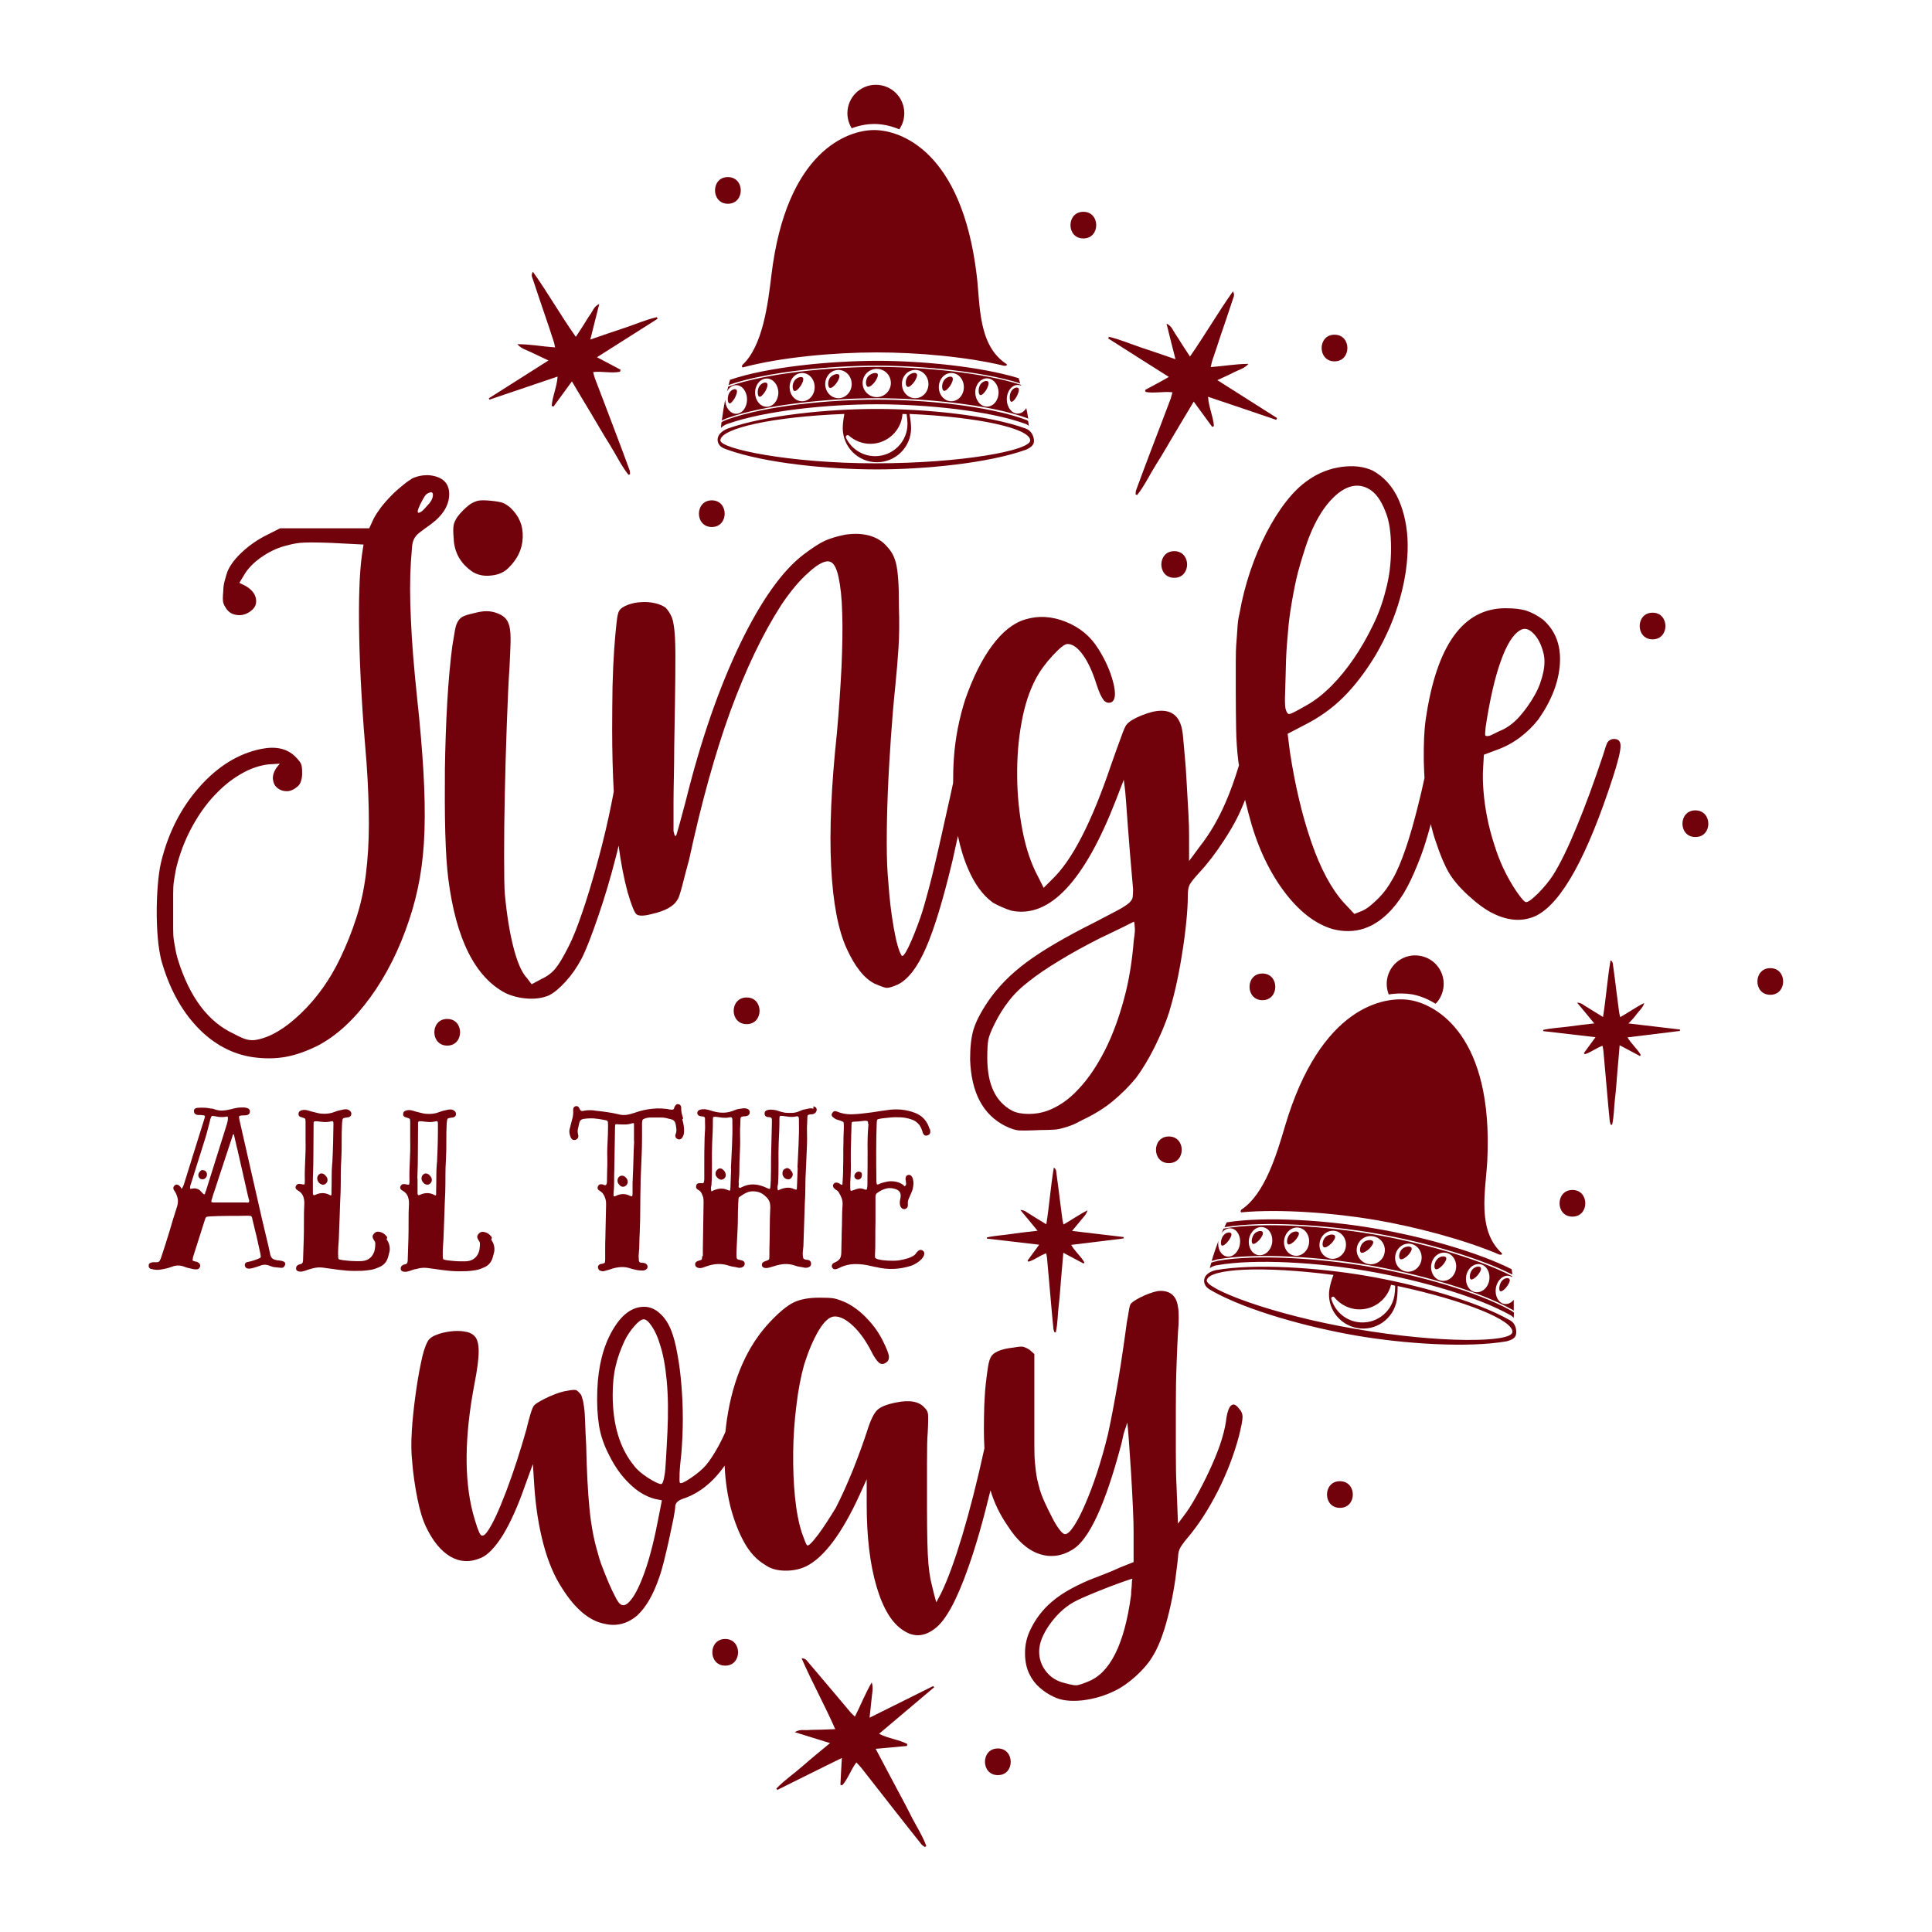 <?xml version="1.0" encoding="utf-8"?>
<!-- Generator: Adobe Illustrator 22.0.0, SVG Export Plug-In . SVG Version: 6.00 Build 0)  -->
<svg version="1.1" id="Layer_1" xmlns="http://www.w3.org/2000/svg" xmlns:xlink="http://www.w3.org/1999/xlink" x="0px" y="0px"
	 viewBox="0 0 1080 1080" style="enable-background:new 0 0 1080 1080;" xml:space="preserve">
<style type="text/css">
	.st0{fill:#71020C;}
</style>
<g>
	<path class="st0" d="M688.2,785.7c-1.2,1-2,3.3-2.6,6.7c-0.3,3.1-1.1,7.1-2.5,11.8c-1.4,4.7-3.3,9.5-5.5,14.5
		c-2.2,5-4.6,9.8-7.1,14.5c-2.5,4.7-4.9,8.8-7.3,12.2l-4.7,6.3l-0.8-20.8c-0.3-5.2-0.4-11.8-0.4-19.6c0-7.8,0-15.9,0-24.3
		c0-8.4,0.1-16.3,0.4-23.9c0.3-7.6,0.5-13.7,0.8-18.4c0.3-2.9,0.4-5.6,0.4-8.2c0-2.6-0.1-4.6-0.4-5.9c-0.8-6-4.1-9-9.8-9
		c-2.1,0-5,0.9-8.8,2.5c-3.8,1.7-6.3,3.2-7.6,4.5c-0.5,0.5-0.9,1.8-1.2,3.7c-0.3,2-0.7,4.3-1.2,6.9c-0.5,3.9-1.2,8.7-2,14.3
		c-0.8,5.6-1.7,11.4-2.7,17.4c-1,6-2.1,11.8-3.1,17.3c-1,5.5-2,9.9-2.7,13.3c-1.8,7.6-3.9,14.8-6.1,21.6c-2.2,6.8-4.5,12.7-6.7,17.8
		c-2.2,5.1-4.3,9.2-6.3,12.2c-2,3-3.6,4.5-4.9,4.5c-0.8,0-1.8-0.8-3.1-2.5c-1.3-1.7-2.7-3.9-4.1-6.7c-1.4-2.7-2.9-5.7-4.3-8.8
		c-1.4-3.1-2.6-6.3-3.3-9.4c-0.5-1.8-0.9-3.6-1.2-5.3c-0.3-1.7-0.5-3.9-0.8-6.7c-0.3-2.7-0.4-6.3-0.4-10.8c0-4.4,0-10.5,0-18v-32.5
		l-2.7-2.4c-1.3-0.8-2.4-1.3-3.3-1.6c-0.9-0.3-2.8-0.1-5.7,0.4c-7.3,0.8-11.6,2.7-12.9,5.9c-0.5,1-1,2.9-1.4,5.5
		c-0.4,2.6-0.8,5.8-1.2,9.4c-0.4,3.7-0.6,7.6-0.8,12c-0.1,4.3-0.2,8.6-0.2,12.7c0,3.8,0.1,7.4,0.3,10.8
		c-4.1,18.8-8.3,35.1-12.4,48.8c-4.2,13.9-8.1,24.6-11.8,32.2l-2.7,5.1l-1.2-4.3c-0.8-3.1-1.4-5.9-2-8.4c-0.5-2.5-0.9-5.4-1.2-8.8
		c-0.3-3.4-0.5-7.5-0.6-12.4c-0.1-4.8-0.2-11-0.2-18.6c0-8.4,0-16.7,0-25.1c0-8.4,0.1-14.1,0.4-17.3c0.3-5.2,0.3-8.6,0.2-10
		c-0.1-1.4-0.7-2.7-1.8-3.7c-3.1-3.7-8.5-4.7-16.1-3.1c-5.2,1-8.8,2.5-10.6,4.3c-1.8,1.8-3.7,5.6-5.5,11.4c-2.1,6.5-4.8,13.9-8,22
		c-3.3,8.1-6.5,15.2-9.6,21.2c-1.6,2.6-3.2,5.2-4.9,7.8c-1.7,2.6-3.3,5-4.9,7.1c-1.6,2.1-2.9,3.7-4.1,4.9s-1.9,1.5-2.2,1
		c-0.3-0.3-0.7-1-1.2-2.4c-0.5-1.3-1-2.7-1.6-4.3c-1.8-5.5-3.1-12.2-3.9-20.2c-0.8-8-1.1-16.3-1-25.1c0.1-8.8,0.7-17.4,1.8-26.1
		c1-8.6,2.5-16.2,4.3-22.7c2.4-7.6,5.1-14,8.2-19.2c3.1-5.2,6.1-7.8,9-7.8c3.1,0,6.5,1.8,10.2,5.3c3.7,3.5,6.9,8,9.8,13.5
		c1.8,3.7,3.4,6,4.7,7.1c1.3,1,2.7,0.9,4.3-0.4c1-0.8,1.4-2,1.2-3.5c-0.3-1.6-1.3-4.2-3.1-7.8c-2.1-4.4-5-8.7-8.8-12.7
		c-3.8-4.1-7.8-7.1-12-9.2c-2.9-1.3-5.2-2.1-6.9-2.4c-1.7-0.3-4.4-0.4-8-0.4c-6,0-10.8,0.9-14.5,2.7c-3.7,1.8-8.1,5.5-13.3,11
		c-12.5,13.3-20.5,31.4-23.9,54.1c-0.4,2.4-0.6,4.9-0.9,7.3c-1.1,2.5-2.3,4.9-3.6,7.4c-2.5,4.6-4.9,8.3-7.3,11.2
		c-2.1,2.4-4.9,4.7-8.4,7.1s-5.6,3.3-6.1,2.7c-0.3-0.3-0.3-2-0.2-5.1c0.1-3.1,0.5-6.9,1-11.4c0.5-6.3,0.8-12.7,0.8-19.4
		c0-6.7-0.3-13-0.8-19c-0.5-6-1.2-11.6-2.2-16.9c-0.9-5.2-2-9.5-3.3-12.9c-1.6-4.2-3.7-7.5-6.5-10c-2.7-2.5-5.7-3.7-8.8-3.7
		c-6.8,0-12.7,4.4-17.8,13.3c-5.1,8.9-7.9,20-8.4,33.3c-0.3,7.8,0.1,14.5,1,20c0.9,5.5,2.8,11,5.7,16.5c3.1,6.3,6.9,11.6,11.4,15.9
		c4.4,4.3,9.1,7.1,14.1,8.4l3.9,0.8l-1.6,8.2c-2.4,12.8-5,23.4-8,31.8c-3,8.4-5.9,14-8.8,16.9c-1.8,1.8-3.4,2.2-4.7,1.2
		c-0.8-0.5-1.8-1.9-2.9-4.1c-1.2-2.2-2.4-4.8-3.7-7.8c-1.3-3-2.5-6.1-3.7-9.2c-1.2-3.1-2-5.9-2.6-8.2c-2.1-7.1-3.6-15.2-4.5-24.5
		c-0.9-9.3-1.5-20.8-1.8-34.7c-0.3-5.5-0.5-10-0.6-13.5c-0.1-3.5-0.3-6.3-0.6-8.2c-0.3-2-0.5-3.4-0.8-4.3c-0.3-0.9-0.5-1.8-0.8-2.5
		c-1-1.3-1.9-2.2-2.6-2.6c-0.7-0.4-2.3-0.3-4.9,0.2c-2.6,0.3-6.1,1.4-10.4,3.3c-4.3,2-7.1,3.6-8.4,4.9c-0.5,0.5-1.2,2.1-2,4.7
		c-0.8,2.6-1.6,5.6-2.4,9c-3.4,12-7.1,23.5-11.2,34.3c-4.1,10.8-7.6,18.5-10.8,22.9c-1.6,2.1-2.8,2.5-3.7,1.2
		c-0.9-1.3-2.3-5.2-4.1-11.8c-5-19.1-4.7-43.1,0.8-72.1c1.6-8.1,2.4-14.2,2.4-18.4c0-4.2-0.8-7.1-2.4-8.6c-1.3-1.3-3.2-2.2-5.7-2.5
		c-2.5-0.4-5.2-0.4-8,0c-2.9,0.4-5.5,1-7.8,2c-2.4,0.9-3.9,2.2-4.7,3.7c-1.3,2.4-2.6,6.3-3.7,12c-1.2,5.6-2.2,11.8-3.1,18.4
		c-0.9,6.7-1.6,13.3-2,19.8c-0.4,6.5-0.3,12,0.2,16.5c0.5,6.8,1.5,13.7,2.9,20.8c1.4,7.1,3.1,12.4,4.9,16.1
		c3.7,7.8,8.2,13.3,13.5,16.5c5.4,3.1,11,3.4,17.1,0.8c3.9-1.6,8-5.9,12.4-12.9c4.3-7.1,8.4-16.3,12.4-27.8l4.3-11.8l0.8,12.5
		c0.8,11.8,2.5,22.5,5.1,32.3c2.6,9.8,6.1,18.1,10.6,24.9c7.3,11.5,15.2,18,23.5,19.6c6.8,1.6,12.9,0,18.4-4.7
		c5-4.7,9-11.8,12.2-21.2c0.8-2.1,1.7-5.2,2.7-9.2c1-4.1,2-8.2,2.9-12.4c0.9-4.2,1.7-8,2.4-11.4c0.6-3.4,1-5.6,1-6.7
		c0-1.8,1.4-3.3,4.3-4.3c8.9-2.9,16.7-9.1,23.3-18.5c0,0.1,0,0.2,0,0.3c0.4,8.5,1.6,16.4,3.5,23.7c2,7.3,4.5,13.7,7.6,19.2
		c3.1,5.5,6.9,9.5,11.4,12.2c2.9,2.1,6.5,3.2,11,3.3c4.4,0.1,8.5-0.7,12.2-2.5c9.9-5,19.9-18.3,29.8-40l3.9-8.6v14.1
		c0,18,1.8,33.3,5.5,45.9c3.7,12.5,8.8,20.8,15.3,24.7c5.7,3.7,11.5,3.3,17.3-1.2c6-4.4,12.3-15.9,18.8-34.5
		c4.3-12.1,8.3-26.4,12.3-42.8c2,6.8,5.2,13.5,9.7,20c5.2,8.1,11,13.3,17.4,15.5c6.4,2.2,12.7,1.4,19-2.5c9.1-5.7,18-25,26.7-57.6
		c0.5-1.8,0.9-3.5,1.2-5.1c0.3-1.6,0.7-3,1.2-4.3c0.5-1.3,0.9-2.6,1.2-3.9c0.3,1.6,0.6,5.1,1,10.6c0.4,5.5,0.8,11.4,1.2,17.8
		c0.4,6.4,0.7,12.7,1,18.8c0.3,6.1,0.4,10.8,0.4,13.9v16.9l-7.8,3.1c-2.1,1-4.8,2.2-8.2,3.5c-3.4,1.3-6.4,2.5-9,3.5
		c-8.6,3.7-15.5,7.6-20.6,12c-5.1,4.3-9.1,9.5-12,15.5c-2.1,4.2-3.1,8.6-3.1,13.3c0,4.7,0.9,8.8,2.7,12.2c1.3,2.6,3.1,5,5.5,7.1
		c2.4,2.1,5,3.8,7.8,5.1c4.2,2.1,9.5,2.7,16.1,2c6.5-0.8,12.7-2.6,18.4-5.5c3.4-1.6,7.1-4.2,11.2-7.8c4.1-3.7,7.1-7.2,9.2-10.6
		c3.4-5.2,6.3-12.6,8.8-22.2c2.5-9.5,4.2-19.3,5.3-29.2c0.3-2.4,0.5-4.2,0.6-5.7c0.1-1.4,0.4-2.6,0.8-3.5c0.4-0.9,0.9-1.8,1.6-2.7
		c0.6-0.9,1.6-2.2,2.9-3.7c6-7.1,11.6-15.7,16.9-26.1c5.2-10.3,9.1-20.6,11.8-30.8c1.3-5.2,2-8.8,2-10.6c0-1.8-0.7-3.4-2-4.7
		C690.7,784.9,689.4,784.7,688.2,785.7z M373.1,800.6c-0.3,5.2-0.5,10.2-0.8,14.9c-0.3,4.7-0.5,7.7-0.8,9c-0.5,3.4-1.2,5.1-1.9,5.1
		c-1.3,0-3.7-1.2-7.4-3.5c-3.6-2.4-6.2-4.6-7.7-6.7c-8-9.7-12-22.9-12-39.6c0-6,0.5-11.3,1.6-15.9c1-4.6,2.7-9.3,5-14.3
		c1.5-3.1,3.4-5.9,5.6-8.4c2.2-2.5,3.9-3.7,5.2-3.7c1.3,0,2.8,1.4,4.6,4.1c1.8,2.7,3.2,5.9,4.3,9.6c1.8,5.2,3.1,12.1,3.9,20.6
		C373.5,780.3,373.6,789.9,373.1,800.6z M632.7,885.3c0,0.8-0.1,1.7-0.2,2.7c-0.1,1-0.2,2.2-0.2,3.5c-3.7,27.7-11.8,43.9-24.3,48.6
		c-3.1,1.3-5.3,2-6.5,2s-3.2-0.4-6.1-1.2c-4.5-1-8-3.2-10.6-6.5c-2.6-3.3-3.9-7-3.9-11.2c0-4.7,2.1-9.9,6.3-15.7
		c4.2-5.7,9.1-10.1,14.9-12.9c1.6-0.8,4.1-1.9,7.4-3.3c3.4-1.4,6.8-2.8,10.2-4.1c3.4-1.3,6.4-2.4,9-3.3c2.6-0.9,4.1-1.4,4.3-1.4
		C632.8,883.3,632.7,884.2,632.7,885.3z"/>
	<path class="st0" d="M207.1,557.4c9-12.4,16.2-26.8,21.6-43.1c2.6-7.7,4.6-15.6,6-23.6c1.4-8,2.3-16.9,2.6-26.6
		c0.3-9.7,0.1-20.6-0.6-32.8c-0.7-12.1-1.9-26.1-3.6-41.8c-1.7-16.3-2.9-30.6-3.4-43.1c-0.6-12.4-0.6-23.2,0-32.4
		c0.3-3.4,0.5-6.1,0.6-7.9c0.1-1.9,0.5-3.4,1.1-4.7c0.6-1.3,1.6-2.5,3-3.6c1.4-1.1,3.6-2.7,6.4-4.7c6.9-5.1,10.3-10.8,10.3-16.9
		c0-6.1-3.6-9.6-10.7-10.5c-3.4-0.3-6.7,0.3-9.9,1.7c-1.4,0.9-3.2,2.1-5.4,3.9c-2.1,1.7-4.3,3.6-6.4,5.8c-2.1,2.1-4.1,4.4-5.8,6.6
		c-1.7,2.3-3,4.3-3.9,6l-2.6,5.6h-24.9h-24.9l-7.7,3.9c-4.6,2.3-8.9,5.2-12.9,8.8c-4,3.6-6.9,7.2-8.6,10.9c-0.6,1.4-1.1,3.2-1.7,5.4
		c-0.6,2.1-0.9,4.2-0.9,6.2c-0.3,3.1-0.3,5.3,0,6.4c0.3,1.1,1,2.4,2.1,3.9c1.1,1.4,2.6,2.4,4.5,2.8c1.9,0.4,3.6,0.4,5.4-0.2
		c1.7-0.6,3.2-1.5,4.5-2.8c1.3-1.3,1.9-2.8,1.9-4.5c0-3.4-2-6.3-6-8.6l-3.4-1.7l3.4-5.6c2.3-3.4,5.6-6.6,9.9-9.4
		c4.3-2.9,8.9-4.9,13.7-6c3.1-0.9,6.3-1.4,9.4-1.5c3.1-0.1,8.3-0.1,15.4,0.2l17.6,0.9l-0.9,6c-1.4,10-1.9,25.2-1.5,45.6
		c0.4,20.4,1.8,43.9,4.1,70.5c0.9,12.6,1.3,23.9,1.3,34.1c0,10.1-0.6,19.6-1.7,28.3c-1.1,8.7-2.9,16.9-5.4,24.4
		c-2.4,7.6-5.4,14.9-8.8,22.1c-5.7,12-13,22.3-21.9,30.9c-8.9,8.6-17.3,13.6-25.3,15c-1.7,0.3-3.4,0.2-5.1-0.2
		c-1.7-0.4-4.1-1.5-7.3-3.2c-14.3-6.6-24.7-20.4-31.3-41.6c-0.6-2-1-3.8-1.3-5.4c-0.3-1.6-0.6-3.3-0.9-5.1c-0.3-1.9-0.4-4.1-0.4-6.6
		c0-2.6,0-5.9,0-9.9c0-3.7,0-6.9,0-9.6c0-2.7,0.1-5.1,0.4-7.1c0.3-2,0.6-3.8,0.9-5.4c0.3-1.6,0.7-3.4,1.3-5.4
		c2-7.1,4.8-13.9,8.4-20.4c3.6-6.4,7.6-12.1,12.2-16.9c4.6-4.9,9.4-8.8,14.6-11.8c5.1-3,10.3-4.8,15.4-5.4l6.4-0.4l-2.1,2.6
		c-1.4,2.3-2,4.4-1.7,6.4c0.3,2,1.1,3.6,2.6,4.7c1.4,1.1,3.1,1.7,5.1,1.7c2,0,4-0.9,6-2.6c1.7-1.4,2.6-4,2.6-7.7
		c0-2.3-0.2-3.9-0.6-4.9c-0.4-1-1.5-2.4-3.2-4.1c-4.6-4.6-11-6-19.3-4.3c-12.6,2.6-24,9.6-34.3,21.2c-10.3,11.6-17.4,25.5-21.4,41.8
		c-0.9,3.7-1.5,8.1-1.9,13.1c-0.4,5-0.6,10-0.6,15c0,5,0.2,9.9,0.6,14.6c0.4,4.7,1.1,8.8,1.9,12.2c4.3,15.4,11,27.9,20.1,37.5
		c9.1,9.6,19.6,15.2,31.3,16.9c6.6,0.9,12.6,0.8,18.2-0.2c5.6-1,11.5-3.1,17.8-6.2C188.4,578.9,198.1,569.8,207.1,557.4z
		 M235.6,280.6c1.4-2.7,2.4-4.2,3-4.5c2.3-1.4,3.4-1.2,3.4,0.6c0,1.9-1.1,3.9-3.4,6.2c-1.4,1.7-2.6,2.9-3.6,3.4
		c-1,0.6-1.5,0.4-1.5-0.4C233.5,285.1,234.2,283.3,235.6,280.6z"/>
	<path class="st0" d="M264.4,319.8c2.9,1.7,6.3,2.4,10.3,1.9c4-0.4,7.1-1.8,9.4-4.1c5.1-4.9,7.9-10.6,8.1-17.1
		c0.3-6.6-2-12.1-6.9-16.7c-1.7-1.4-3.2-2.4-4.5-2.8c-1.3-0.4-3.5-0.8-6.6-1.1c-3.1-0.3-5.4-0.3-6.9,0c-1.4,0.3-3,1-4.7,2.1
		c-2.6,2-4.9,4.3-6.9,6.9c-1.1,1.7-1.9,3.3-2.1,4.7c-0.3,1.4-0.3,3.9,0,7.3C253.9,308.9,257.5,315.2,264.4,319.8z"/>
	<path class="st0" d="M901.6,434.6c2.9-8.9,4.3-14.7,4.3-17.6c0-2.9-1.4-4.1-4.3-3.9c-1.4,0.3-2.4,0.9-3,1.9c-0.6,1-1.4,3.5-2.6,7.5
		c-4.9,14.6-9.7,27.8-14.6,39.6c-4.9,11.9-9.3,20.9-13.3,27.2c-2,3.1-4.7,6.4-8.1,9.9c-3.4,3.4-5.7,5.1-6.9,5.1c-0.9,0-2.6-2-5.4-6
		c-2.7-4-5.2-8.4-7.5-13.3c-1.7-3.7-3.4-8-4.9-12.9c-1.6-4.9-2.9-9.8-3.9-14.8c-1-5-1.7-9.9-2.1-14.8c-0.4-4.9-0.5-9.4-0.2-13.7
		l0.4-6.9l6.9-2.6c4.9-1.7,9.3-4.1,13.3-7.1c4-3,7.4-6.4,10.3-10.1c7.4-10.6,11.4-21,12-31.3c0.6-10.3-2.6-18.4-9.4-24.4
		c-3.1-2.3-6.1-3.9-9-4.9c-2.9-1-6.9-1.5-12-1.5c-23.7,0-38.6,20.7-44.6,62.1c-0.9,6-1.2,13.7-1.1,23.1c0.1,3.4,0.2,6.6,0.4,9.7
		c-1.2,5.6-2.4,10.7-3.6,15.4c-2.3,9.3-4.6,17.3-6.9,24c-2.3,6.7-4.6,12.3-7.1,16.7c-2.4,4.4-5.1,8.1-7.9,10.9
		c-1.4,1.4-3,2.9-4.7,4.3c-1.7,1.4-3.3,2.4-4.7,3l-4.3,1.7l-6-6.4c-6.9-7.7-12.9-18.9-18-33.6c-5.1-14.7-9.1-31.5-12-50.4l-1.3-10.3
		l9-4.7c8.6-4.3,16-9.6,22.3-15.9c6.3-6.3,12.3-14.1,18-23.6c6-10.3,10.5-20.8,13.5-31.5c3-10.7,4.4-20.8,4.3-30.2
		c-0.1-9.4-1.9-17.8-5.1-25.1c-3.3-7.3-8.1-12.6-14.4-16.1c-4.9-2.3-10.6-3-17.4-2.1c-6.7,0.9-12.9,3.3-18.6,7.3
		c-4.3,2.9-8.4,6.9-12.4,12c-4,5.1-7.7,11-11.1,17.6c-3.4,6.6-6.4,13.7-9,21.4c-2.6,7.7-4.6,15.6-6,23.6c-0.6,2.3-0.9,4.6-1.1,7.1
		c-0.1,2.4-0.4,5.3-0.6,8.6c-0.3,3.3-0.4,7.1-0.4,11.4s0,9.6,0,15.9c0,8.3,0.1,15.5,0.2,21.6c0.1,6.1,0.5,11.8,1.1,16.9
		c0.1,1.2,0.3,2.3,0.5,3.4c-2.3,7.6-4.8,14.6-7.5,20.8c-3.9,9-8.6,17.2-14.4,24.6l-6,8.1v-14.1c0-3.4-0.1-7.7-0.4-12.9
		c-0.3-5.1-0.6-10.4-0.9-15.9c-0.3-5.4-0.6-10.6-1.1-15.6c-0.4-5-0.8-9.1-1.1-12.2c-0.9-8.9-4.9-13.3-12-13.3c-3.2,0-6.8,0.9-11,2.6
		c-4.2,1.7-7,3.4-8.4,5.1c-0.6,0.6-1.7,3-3.2,7.3c-1.6,4.3-3.4,9.3-5.4,15c-10.9,32.3-21.9,53.7-33.1,64.3l-4.7,4.7l-3-6
		c-4-7.4-6.9-16.1-8.8-25.9c-1.9-9.9-2.9-19.9-3-30.2c-0.1-10.3,0.6-20.3,2.4-30c1.7-9.7,4.4-18,8.1-24.9c2.3-4.3,5.4-8.6,9.4-12.9
		c4-4.3,6.7-6.4,8.2-6.4c2.9,0,5.7,2,8.6,6c2.9,4,5.5,9.6,7.7,16.7c1.4,4.3,2.7,7.1,3.9,8.6c1.1,1.4,2.6,1.9,4.3,1.3
		c2.3-1.1,2.7-4.9,1.1-11.1c-1.6-6.3-4.4-12.6-8.4-18.9c-4.3-6.9-10.3-11.9-18.1-15c-7.7-3.1-15.3-3.6-22.8-1.3
		c-6.6,2-12.7,6.9-18.4,14.6c-5.7,7.7-10.7,17.7-15,30c-3.4,10.6-5.6,21.6-6.4,33.2c-0.3,4.6-0.4,9.1-0.4,13.6
		c-0.6,2.8-1.2,5.6-1.9,8.7c-2,9-4,17.9-6,26.8c-2,8.9-3.9,16.9-5.8,24c-1.9,7.1-3.4,12.3-4.5,15.4c-2.3,6.6-4.5,12.1-6.6,16.5
		c-2.1,4.4-3.5,6.1-4.1,4.9c-1.4-2.3-2.9-7.4-4.3-15.4c-1.4-8-2.4-16.4-3-25.3c-0.6-6-0.9-13.4-0.9-22.3c0-8.9,0.2-18.2,0.6-28.1
		c0.4-9.9,1-19.9,1.7-30.2c0.7-10.3,1.5-19.7,2.4-28.3c0.9-8.9,1.5-16.4,1.9-22.7c0.4-6.3,0.5-13.9,0.2-22.7
		c0-6.3-0.1-11.4-0.4-15.2c-0.3-3.9-0.7-6.9-1.3-9.2c-0.6-2.3-1.4-4.2-2.4-5.8c-1-1.6-2.4-3.2-4.1-4.9c-5.1-4.6-12.3-6.3-21.4-5.1
		c-4.6,0.9-8.4,2-11.6,3.4c-3.1,1.4-7.1,4-12,7.7c-12,9.1-23.9,25.9-35.6,50.1c-11.7,24.3-21.9,53.6-30.4,87.9
		c-2.9,10.9-4.6,17.1-5.1,18.6c-0.6,1.6-1.1,0.9-1.7-1.9c0-0.9,0-2.6,0-5.4c0-2.7,0-6.2,0-10.5c0-4.3,0.1-9.1,0.2-14.6
		c0.1-5.4,0.2-11,0.2-16.7c0.3-16.6,0.5-29.6,0.6-39.2c0.1-9.6,0.1-16.9-0.2-22.1c-0.3-5.1-0.9-8.8-1.7-10.9c-0.9-2.1-2-3.9-3.4-5.4
		c-1.4-1.1-3.4-2-6-2.6c-2.6-0.6-5.1-0.8-7.7-0.6c-2.6,0.1-5.1,0.6-7.5,1.5c-2.4,0.9-4.1,2-4.9,3.4c-0.6,0.9-1.1,3.2-1.5,7.1
		c-0.4,3.9-0.9,8.8-1.3,14.8c-0.4,6-0.7,12.8-0.9,20.4c-0.1,7.6-0.2,15.5-0.2,23.8c0,12.5,0.3,24.1,0.9,34.9
		c-0.8,4.5-1.8,9.1-2.8,13.9c-2.1,9.7-4.5,19.2-7.1,28.5c-2.6,9.3-5.2,17.9-7.9,25.7c-2.7,7.9-5.2,14.1-7.5,18.6
		c-2.9,5.7-5.3,9.8-7.3,12.2c-2,2.4-4.6,4.4-7.7,5.8l-5.6,3l-2.6-3.4c-2.9-3.1-5.4-8.8-7.5-16.9c-2.1-8.1-3.8-18.2-4.9-30.2
		c-0.3-3.7-0.4-10.9-0.4-21.4c0-10.6,0.1-22.2,0.4-34.9c0.3-12.7,0.6-25.5,1.1-38.4s0.9-23.4,1.5-31.7c0.3-5.7,0.5-10.4,0.6-14.1
		c0.1-3.7-0.1-6.7-0.6-9c-0.6-2.3-1.5-4-2.8-5.1c-1.3-1.1-2.9-2-4.9-2.6c-3.1-1.1-6.9-1.1-11.1,0c-2.6,0.6-4.6,1.1-6.2,1.7
		c-1.6,0.6-2.8,1.5-3.6,2.8c-0.9,1.3-1.5,3.1-1.9,5.4c-0.4,2.3-0.9,5.3-1.5,9c-1.1,8.6-2.1,19-2.8,31.3c-0.7,12.3-1.1,24.6-1.3,37.1
		c-0.1,12.4-0.1,24.2,0.2,35.4c0.3,11.1,0.9,19.9,1.7,26.1c4.3,33.7,15,55,32.1,63.9c3.7,1.7,7.8,2.7,12.2,3
		c4.4,0.3,8.4-0.3,11.8-1.7c2.9-1.4,6-4,9.4-7.7c3.4-3.7,6.4-8,9-12.9c2.6-5.1,5.6-12.9,9.2-23.4c3.6-10.4,6.9-21.5,9.9-33.2
		c0.6-2.2,1.1-4.4,1.6-6.6c1.3,9.9,3,18.5,5,25.9c2,6.9,3.6,10.9,4.7,12.2c1.1,1.3,4,1.4,8.6,0.2c7.7-1.7,12.6-4.4,14.6-8.1
		c0.6-0.6,1.4-3.1,2.6-7.5c1.1-4.4,2.4-9.4,3.9-14.8c6.9-32,14.6-59.7,23.1-83.1c8.6-23.4,18-43.1,28.3-59.1
		c4.9-7.4,10-13.6,15.4-18.4c5.4-4.9,9.4-6.9,12-6c2,0.6,3.6,3.4,4.7,8.4c1.1,5,1.9,11.8,2.1,20.4c0.3,8.6,0.1,18.6-0.4,30.2
		c-0.6,11.6-1.4,23.9-2.6,37.1c-3.1,29.1-4.2,53.9-3.2,74.1c1,20.3,3.9,35.7,8.8,46.3c4.6,10,9.7,16.4,15.4,19.3
		c3.1,1.4,5.4,2.2,6.6,2.4c1.3,0.1,3.5-0.5,6.6-1.9c5.7-2.9,10.9-9.6,15.6-20.4c4.7-10.7,9.6-26.9,14.8-48.6c1.1-4.9,2.1-9.5,3.1-14
		c1.4,6.8,3.3,13,5.8,18.7c3.6,8.3,8.1,14.4,13.5,18.4c1.4,0.9,3.1,1.7,5.1,2.6c2,0.9,3.9,1.6,5.6,2.1c21.2,4.3,40.7-16.4,58.4-62.1
		l4.3-11.1l0.8,6.4c0.3,2.9,0.7,9.1,1.4,18.6c0.7,9.6,1.7,21.6,3,36.2c0,1.7-0.1,3.1-0.2,4.3c-0.1,1.1-0.9,2.3-2.1,3.4
		c-1.3,1.1-3.4,2.5-6.4,4.1c-3,1.6-7.2,3.8-12.6,6.6c-16.6,8.3-29.4,15.8-38.4,22.5c-9,6.7-16.2,14.1-21.6,22.1
		c-4,6-6.6,11.1-7.9,15.4c-1.3,4.3-1.9,9.9-1.9,16.7c0.6,18.6,7.2,31,19.8,37.3c2.9,1.4,5.3,2.2,7.3,2.4c2,0.1,6,0.1,12-0.2
		c3.1,0,5.7-0.1,7.5-0.2c1.9-0.1,3.6-0.4,5.2-0.9c1.6-0.4,3.1-0.9,4.7-1.5c1.6-0.6,3.7-1.6,6.2-3c6.6-3.1,12.3-6.6,17-10.5
		c4.7-3.9,9.1-8.2,13.1-13.1c3.4-4.6,6.9-10.3,10.3-17.1c3.4-6.9,6.2-13.4,8.2-19.7c1.1-3.7,2.4-8.4,3.7-14.1
		c1.3-5.7,2.4-11.6,3.4-17.8c1-6.1,1.8-12.1,2.4-18c0.6-5.9,0.9-10.9,0.9-15.2c0-2.6,0.3-4.5,0.9-5.8c0.6-1.3,2.4-3.6,5.6-7.1
		c4.3-4.6,8.8-10.4,13.5-17.6c4.7-7.1,8.2-13.6,10.5-19.3c0.5-1.1,1-2.4,1.5-3.7c0.6,2.4,1.2,4.9,1.9,7.5
		c4.3,16.9,10.7,31.1,19.3,42.9c8.6,11.7,17.9,19,27.9,21.9c12.3,3.1,23.1-0.4,32.6-10.7c3.4-3.7,6.4-8,9-12.9
		c2.6-4.9,5.1-10.7,7.7-17.6c1.7-4.6,3.4-10,5.1-16.3c0.1-0.4,0.2-0.8,0.3-1.2c0.8,3.3,1.7,6.6,2.9,10c2.4,7.3,4.8,12.9,7.1,16.9
		c2.3,4,5.9,8.3,10.9,12.9c5,4.6,9.5,7.9,13.5,9.9c9.1,4.6,17.4,5,24.9,1.3C873.2,504.3,887.3,478.6,901.6,434.6z M830.5,406.3
		c2.3-15.1,5.1-27.4,8.4-36.6c3.3-9.3,6.9-15.1,10.9-17.4c2.3-1.4,4.7-0.9,7.3,1.7c2.6,2.6,4.4,6.1,5.6,10.7c0.9,3.1,0.9,6.9,0,11.1
		c-0.9,4.3-2.4,8.5-4.7,12.6c-2.3,4.1-5,8-8.1,11.6c-3.1,3.6-6.4,6.2-9.9,7.9c-1.4,0.6-2.8,1.2-4.1,1.9c-1.3,0.7-2.4,1.2-3.2,1.5
		c-1.4,0.3-2.2,0.2-2.4-0.2C830.1,410.8,830.2,409.2,830.5,406.3z M633.8,525.5c-0.9,11.7-2.7,22.9-5.6,33.4
		c-2.9,10.6-6.4,20.1-10.7,28.5c-4.3,8.4-9.1,15.6-14.6,21.4c-5.4,5.9-11.3,9.9-17.6,12.2c-3.1,1.1-6.6,1.7-10.3,1.7
		c-3.7,0-6.7-0.6-9-1.7c-9.4-4.9-14.1-14.7-14.1-29.6c0-4.9,0.2-8.3,0.6-10.3c0.4-2,1.6-5,3.6-9c2.3-4.6,4.9-8.8,7.9-12.6
		c3-3.9,6.8-7.6,11.4-11.1c4.6-3.6,10-7.3,16.3-11.1c6.3-3.9,13.9-8.1,22.7-12.6c4.9-2.3,9.1-4.4,12.9-6.2c3.7-1.9,5.9-2.9,6.4-3.2
		c0.3-0.3,0.5,0.6,0.6,2.6C634.6,519.8,634.3,522.3,633.8,525.5z M718.6,396.1c-0.3-1.7-0.4-4.7-0.2-9c0.1-4.3,0.3-9.1,0.4-14.4
		c0.1-5.3,0.4-10.6,0.9-16.1c0.4-5.4,0.9-10.1,1.5-14.1c1.1-7.4,2.3-13.6,3.4-18.6c1.1-5,2.9-10.9,5.1-17.8
		c2.9-8.9,6.4-16.1,10.5-21.9c4.1-5.7,8.4-9.5,12.6-11.4c4.3-1.9,8.4-1.7,12.2,0.4c3.9,2.1,7.1,6.5,9.6,13.1c2,4.9,3,11.6,3,20.1
		c0,8.6-1,16.4-3,23.6c-1.7,6.9-4.1,13.5-7.3,19.9c-3.1,6.4-6.6,12.5-10.5,18.2c-3.9,5.7-8.1,10.9-12.6,15.4
		c-4.6,4.6-9.1,8.1-13.7,10.7c-5.4,3.1-8.6,4.8-9.6,4.9C720,399.4,719.2,398.3,718.6,396.1z"/>
	<path class="st0" d="M159.6,705.6c0,0.1,0,0.1,0.1,0.2c0.1,0.1,0.2,0.1,0.2,0.2L159.6,705.6z"/>
	<path class="st0" d="M155.9,704.6c-0.6,0-1.1-0.1-1.8-0.3c-1.6-0.3-2.6-1.2-3-2.9c-0.7-3.4-1.5-6.8-2.3-10.1
		c-0.8-3.4-1.6-6.8-2.4-10.1L134,626.7c-0.3-1.5-0.5-2.4-0.3-2.7c0.1-0.3,1.1-0.5,2.9-0.5c2.1,0,3.1-0.7,3.1-2.2c0-1.3-1-2-3.1-2.2
		c-1.2-0.1-2.4,0-3.6,0.1c-1.2,0.2-2.4,0.4-3.6,0.8c-1.6,0.4-3.3,0.7-4.9,0.8c-1.6,0.1-3.2-0.2-4.9-0.8c-0.4-0.2-0.9-0.3-1.4-0.3
		s-0.9-0.1-1.4-0.2c-1.1-0.2-2.2-0.3-3.3-0.3s-2.2,0-3.3,0.1c-1.2,0.2-1.8,0.8-1.8,1.8c0,1.1,0.6,1.8,1.7,2.1c0.3,0.1,0.7,0.1,1,0.1
		c0.3,0,0.7,0,1.2,0c1.3,0.1,2,0.2,2.2,0.5c0.2,0.2,0,0.9-0.4,2.1l-11.3,36.2c-0.2,0.4-0.3,0.8-0.5,1.2c-0.1,0.4-0.4,0.8-0.8,1.2
		c-0.2-0.2-0.3-0.3-0.3-0.5c0-0.2-0.2-0.3-0.3-0.5l-0.8-0.8c-1-0.7-1.8-0.7-2.5,0c-0.8,0.7-0.9,1.6-0.4,2.6c0.1,0.2,0.2,0.3,0.3,0.4
		c0.1,0.1,0.2,0.2,0.3,0.4c0.7,1.2,1.2,2.5,1.5,3.8s0.2,2.7-0.2,4.2c-1.6,4.9-3.1,9.8-4.5,14.7c-1.5,4.8-3,9.7-4.7,14.7l-0.4,0.8
		c-0.3,0.9-0.9,1.3-1.8,1.3c-0.4,0-0.9,0-1.4,0c-0.5,0-0.9,0-1.4,0.1c-1.2,0.2-1.8,0.8-1.8,1.8c0,1.1,0.6,1.8,1.7,1.9
		c0.7,0.2,1.4,0.3,2.1,0.4c0.7,0.1,1.5,0.1,2.1,0c2.4-0.3,4.7-0.8,6.9-1.6c2.4-1,4.8-1,7.1-0.1c0.7,0.3,1.4,0.5,2.2,0.7
		c0.8,0.2,1.5,0.3,2.2,0.5c1,0.3,1.9,0.3,2.7,0.3c1-0.2,1.6-0.8,1.8-1.8c0.1-1-0.4-1.8-1.4-2.2c-0.3-0.2-0.5-0.3-0.8-0.3
		s-0.6-0.1-0.8-0.2c-0.7-0.2-1.1-0.3-1.2-0.5c-0.1-0.1,0-0.5,0.1-1.2c0.2-0.9,0.3-1.5,0.5-1.9l6.2-19.5c0.3-0.9,0.5-1.4,0.7-1.6
		c0.2-0.2,0.8-0.3,1.8-0.4c3.6-0.2,7.2-0.3,10.7-0.3c3.5,0,7.1,0,10.7-0.1c1.2,0,1.9,0.1,2.1,0.3c0.2,0.2,0.5,0.9,0.7,2.1
		c0.8,3.2,1.5,6.4,2.3,9.5c0.7,3.2,1.4,6.3,2.1,9.5c0.2,1,0.2,1.6,0.1,1.8c-0.1,0.3-0.6,0.6-1.6,1c-0.9,0.3-1.7,0.6-2.6,0.9
		c-0.9,0.3-1.8,0.5-2.7,0.7c-1.5,0.2-2.1,0.9-1.9,2.1c0.2,1.1,1,1.7,2.3,1.7c0.4,0,1.1-0.1,1.9-0.3c0.7-0.2,1.4-0.4,2.1-0.6
		c0.7-0.2,1.4-0.5,2.1-0.7c1.8-0.8,3.6-0.8,5.5,0c1,0.4,1.9,0.7,3,0.8c1,0.1,2.1,0.2,3.1,0.3c1,0.2,1.8-0.2,2.3-1.2
		c0.3-0.5,0.3-1.1,0.1-1.7c-0.4-0.5-1.1-0.8-2-1C157,704.7,156.4,704.7,155.9,704.6z M115,666.1h-0.1c-0.1,0.3-0.2,0.5-0.2,0.8
		c0,0.3-0.2,0.6-0.6,0.8c-0.6-0.4-1.1-0.9-1.6-1.5s-1-1-1.7-1.4c-0.7-0.3-1.4-0.5-2.1-0.5c-0.7,0-1.5,0.2-2.3,0.3
		c-0.2-0.6-0.2-1.1-0.1-1.5c0.1-0.4,0.2-0.8,0.4-1.2l8.2-26.1c0.5-1.7,1-3.4,1.4-5.1c0.4-1.6,0.9-3.3,1.3-5.1c0.3-1,0.5-1.5,0.8-1.7
		c0.3-0.2,0.9-0.1,1.9,0.1c2.1,0.5,4,0.6,5.8,0.3c0.7-0.2,1.1-0.2,1.2,0c0.1,0.2,0.1,0.6,0.1,1.3c-0.1,0.9-0.2,1.7-0.5,2.5
		c-0.2,0.8-0.5,1.6-0.7,2.3L115,666.1z M139.2,672c-0.2,0.2-0.6,0.3-1.3,0.3v-0.1h-18.3c-0.8,0-1.2-0.1-1.4-0.3
		c-0.1-0.2-0.1-0.7,0.2-1.5c0.5-1.7,1-3.4,1.6-5s1-3.2,1.6-4.9l8.2-24.9c0.1-0.3,0.2-0.5,0.2-0.8c0-0.3,0.3-0.6,0.7-0.8
		c0.3,1.5,0.7,2.9,1,4.3c0.3,1.4,0.6,2.8,1,4.2l6.2,27.3l0.4,1.2C139.3,671.4,139.3,671.8,139.2,672z"/>
	<path class="st0" d="M113.5,654.2l0.1-0.1c-0.7-0.1-1.3,0.1-1.8,0.7s-0.8,1.1-0.9,1.8c-0.1,0.7,0.1,1.3,0.5,1.8
		c0.4,0.5,0.9,0.8,1.6,0.8c0.7,0.1,1.3-0.1,1.9-0.7s0.8-1.2,0.8-1.9c0-0.7-0.2-1.3-0.6-1.7C114.7,654.4,114.2,654.2,113.5,654.2z"/>
	<path class="st0" d="M180.1,656h-0.1c-0.5-0.1-1,0-1.5,0.4c-0.5,0.3-0.8,0.8-1,1.3c-0.3,0.8-0.2,1.6,0.1,2.3
		c0.3,0.8,0.8,1.4,1.5,1.8c1,0.6,1.9,0.6,2.7,0.1c0.9-0.6,1.3-1.4,1.3-2.3c0-0.8-0.3-1.6-1-2.3C181.4,656.5,180.8,656.1,180.1,656z"
		/>
	<path class="st0" d="M216.5,691.7c-1.1-1.7-2.6-2.8-4.4-3.1c-1.4-0.3-2.5,0.2-3.3,1.3c-0.7,0.9-0.7,1.9,0.1,3.1
		c0.2,0.3,0.4,0.7,0.6,1s0.3,0.7,0.3,1.1c0,1.1-0.1,2.3-0.3,3.4c-0.2,1.2-0.7,2.3-1.3,3.2c-0.7,1-1.5,1.8-2.7,2.4
		c-1.1,0.6-2.6,0.9-4.3,0.9c-1.6,0-3.3,0-4.9-0.1c-1.6-0.1-3.2-0.3-4.9-0.5c-1.2-0.2-1.9-0.4-2.1-0.6c-0.2-0.3-0.3-1-0.3-2.2
		c0-1.5,0-3,0.1-4.5c0.1-1.5,0.2-3,0.3-4.5c0.2-4.4,0.3-8.8,0.5-13.2c0.1-4.4,0.3-8.8,0.5-13.2c0.1-3,0.1-6.1,0.1-9.2
		c0-3.1,0.1-6.1,0.3-9.2c0.2-3.3,0.2-6.6,0.2-9.9c0-3.3,0-6.6,0.2-9.9c0.1-1.5,0.3-2.4,0.5-2.7s1.1-0.5,2.6-0.7h0.4
		c1-0.3,1.6-0.8,1.7-1.7c0.1-1-0.3-1.7-1.3-2.3c-0.4-0.3-0.9-0.4-1.4-0.5c-0.5,0-1,0-1.6,0.1c-1,0.2-1.8,0.4-2.7,0.6
		s-1.7,0.5-2.5,0.8c-1.7,0.7-3.6,1-5.7,1c-1.2,0-2.4-0.1-3.6-0.4c-1.2-0.3-2.4-0.6-3.6-0.9c-0.9-0.3-1.7-0.5-2.5-0.7
		c-0.8-0.2-1.7-0.2-2.7,0c-1.2,0.3-1.9,0.9-1.9,1.9c-0.2,1.1,0.4,1.8,1.8,2.1c1,0.3,1.6,0.5,1.8,0.7c0.2,0.2,0.3,0.9,0.3,2v10.1
		c0.1,3.9,0,7.7-0.2,11.4c-0.2,3.7-0.3,7.5-0.2,11.4c0,1.1-0.1,1.8-0.3,1.9c-0.2,0.1-0.8,0.1-1.9-0.2c-1.3-0.3-2.2,0-2.7,0.9
		c-0.6,1-0.3,1.9,0.9,2.6c1.6,0.9,2.6,2,3.1,3.4c0.5,1.4,0.7,2.8,0.6,4.3c-0.2,3.3-0.2,6.5-0.2,9.7c0,3.2,0,6.4-0.1,9.7l-0.4,12.1
		c0,1.3-0.6,2-1.7,2.1c-0.2,0-0.4,0.1-0.8,0.3c-1,0.4-1.4,1.1-1.4,2.1s0.6,1.5,1.8,1.7c0.7,0.1,1.3,0.1,1.9-0.1
		c0.6-0.1,1.1-0.3,1.8-0.5c0.7-0.3,1.4-0.5,2.1-0.7c0.7-0.2,1.5-0.4,2.2-0.6c1.7-0.4,3.4-0.5,5.1-0.3c1.6,0.2,3.3,0.5,5.1,0.7
		c2.8,0.4,5.6,0.8,8.4,1c2.8,0.2,5.6,0.2,8.4,0.1c1.8-0.1,3.6-0.3,5.3-0.6c1.7-0.3,3.4-1,5.1-1.8c2.2-1.1,3.6-2.9,4.3-5.5l0.8-3.1
		c0.3-2.3-0.2-4.5-1.7-6.6L216.5,691.7z M186.2,638.9c-0.1,3.5-0.2,7.1-0.4,10.7l-0.1,0.7c-0.2,2.5-0.3,5-0.3,7.6s0,5.1-0.1,7.6v1.9
		c0,0.9-0.3,1.1-1,0.6c-2.6-1.4-5.3-1.4-8.2,0c-0.8,0.3-1.2,0-1.2-1v-8.4c0.2-4.7,0.3-9.5,0.3-14.5c0-5,0.1-10,0.1-15.1v-1.2
		c0-0.8,0.4-1.1,1.2-1h0.8c1.2,0.2,2.4,0.3,3.7,0.4c1.3,0.1,2.5,0,3.8-0.3c0.7-0.2,1.1-0.2,1.3,0c0.2,0.2,0.3,0.6,0.3,1.3
		C186.3,631.9,186.3,635.4,186.2,638.9z"/>
	<path class="st0" d="M237.4,661.8c1,0.6,1.9,0.6,2.7,0.1c0.9-0.6,1.3-1.4,1.3-2.3c0-0.8-0.3-1.6-1-2.3c-0.6-0.8-1.3-1.2-2-1.3h-0.1
		c-0.5-0.1-1,0-1.5,0.4c-0.5,0.3-0.8,0.8-1,1.3c-0.3,0.8-0.2,1.6,0.1,2.3C236.3,660.8,236.8,661.4,237.4,661.8z"/>
	<path class="st0" d="M233.8,709.1c1.7-0.4,3.4-0.5,5.1-0.3c1.6,0.2,3.3,0.5,5.1,0.7c2.8,0.4,5.6,0.8,8.4,1c2.8,0.2,5.6,0.2,8.4,0.1
		c1.8-0.1,3.6-0.3,5.3-0.6c1.7-0.3,3.4-1,5.1-1.8c2.2-1.1,3.6-2.9,4.3-5.5l0.8-3.1c0.3-2.3-0.2-4.5-1.7-6.6l0.4-1.2
		c-1.1-1.7-2.6-2.8-4.4-3.1c-1.4-0.3-2.5,0.2-3.3,1.3c-0.7,0.9-0.7,1.9,0.1,3.1c0.2,0.3,0.4,0.7,0.6,1c0.2,0.3,0.3,0.7,0.3,1.1
		c0,1.1-0.1,2.3-0.3,3.4c-0.2,1.2-0.7,2.3-1.3,3.2c-0.7,1-1.5,1.8-2.7,2.4c-1.1,0.6-2.6,0.9-4.3,0.9c-1.6,0-3.3,0-4.9-0.1
		c-1.6-0.1-3.2-0.3-4.9-0.5c-1.2-0.2-1.9-0.4-2.1-0.6c-0.2-0.3-0.3-1-0.3-2.2c0-1.5,0-3,0.1-4.5c0.1-1.5,0.2-3,0.3-4.5
		c0.2-4.4,0.3-8.8,0.5-13.2c0.1-4.4,0.3-8.8,0.5-13.2c0.1-3,0.1-6.1,0.1-9.2c0-3.1,0.1-6.1,0.3-9.2c0.2-3.3,0.2-6.6,0.2-9.9
		c0-3.3,0-6.6,0.2-9.9c0.1-1.5,0.3-2.4,0.5-2.7s1.1-0.5,2.6-0.7h0.4c1-0.3,1.6-0.8,1.7-1.7c0.1-1-0.3-1.7-1.3-2.3
		c-0.4-0.3-0.9-0.4-1.4-0.5c-0.5,0-1,0-1.6,0.1c-1,0.2-1.8,0.4-2.7,0.6s-1.7,0.5-2.5,0.8c-1.7,0.7-3.6,1-5.7,1
		c-1.2,0-2.4-0.1-3.6-0.4c-1.2-0.3-2.4-0.6-3.6-0.9c-0.9-0.3-1.7-0.5-2.5-0.7c-0.8-0.2-1.7-0.2-2.7,0c-1.2,0.3-1.9,0.9-1.9,1.9
		c-0.2,1.1,0.4,1.8,1.8,2.1c1,0.3,1.6,0.5,1.8,0.7c0.2,0.2,0.3,0.9,0.3,2v10.1c0.1,3.9,0,7.7-0.2,11.4c-0.2,3.7-0.3,7.5-0.2,11.4
		c0,1.1-0.1,1.8-0.3,1.9c-0.2,0.1-0.8,0.1-1.9-0.2c-1.3-0.3-2.2,0-2.7,0.9c-0.6,1-0.3,1.9,0.9,2.6c1.6,0.9,2.6,2,3.1,3.4
		c0.5,1.4,0.7,2.8,0.6,4.3c-0.2,3.3-0.2,6.5-0.2,9.7c0,3.2,0,6.4-0.1,9.7l-0.4,12.1c0,1.3-0.6,2-1.7,2.1c-0.2,0-0.4,0.1-0.8,0.3
		c-1,0.4-1.4,1.1-1.4,2.1s0.6,1.5,1.8,1.7c0.7,0.1,1.3,0.1,1.9-0.1c0.6-0.1,1.1-0.3,1.8-0.5c0.7-0.3,1.4-0.5,2.1-0.7
		C232.4,709.5,233.1,709.3,233.8,709.1z M233.3,658.6c0.2-4.7,0.3-9.5,0.3-14.5c0-5,0.1-10,0.1-15.1v-1.2c0-0.8,0.4-1.1,1.2-1h0.8
		c1.2,0.2,2.4,0.3,3.7,0.4c1.3,0.1,2.5,0,3.8-0.3c0.7-0.2,1.1-0.2,1.3,0c0.2,0.2,0.3,0.6,0.3,1.3c0,3.6,0,7.2-0.1,10.7
		c-0.1,3.5-0.2,7.1-0.4,10.7l-0.1,0.7c-0.2,2.5-0.3,5-0.3,7.6s0,5.1-0.1,7.6v1.9c0,0.9-0.3,1.1-1,0.6c-2.6-1.4-5.3-1.4-8.2,0
		c-0.8,0.3-1.2,0-1.2-1V658.6z"/>
	<path class="st0" d="M348.3,663.4c0.7,0,1.3-0.3,1.8-0.8s0.8-1.2,0.8-1.9c0-0.9-0.3-1.7-1-2.4c-0.7-0.7-1.4-1.1-2.2-1.1
		c-0.7,0-1.3,0.3-1.8,0.8c-0.5,0.6-0.7,1.2-0.7,2c0,0.9,0.3,1.6,1,2.3C346.8,663.1,347.5,663.4,348.3,663.4z"/>
	<path class="st0" d="M319.4,627.4c-0.2,0.7-0.3,1.3-0.5,1.9c-0.1,0.6-0.3,1.3-0.5,1.9c-0.3,1.3-0.1,2.7,0.5,4.3
		c0.6,1.5,1.5,2,2.7,1.7c0.6-0.2,1.1-0.5,1.4-1c0.3-0.5,0.4-1.1,0.2-1.8c-0.3-1.2-0.4-2.4-0.1-3.5c0.3-1.1,0.5-2.3,0.8-3.5
		c0.3-1,1-1.7,2.2-1.9c2-0.3,3.9-0.4,5.8-0.3c1.9,0.2,3.7,0.4,5.6,0.8c1.2,0.2,1.9,0.4,2.1,0.7c0.2,0.3,0.3,1,0.3,2.3
		c0,3.4-0.1,6.8-0.3,10.1c-0.2,3.4-0.2,6.8-0.1,10.1c0,1.6,0,3.3-0.1,4.9c0,1.6-0.1,3.2-0.1,4.9c0,0.4,0,0.8,0,1.2
		c0,0.3,0,0.7-0.1,1.2c-0.2,1-0.7,1.4-1.6,1c-0.3-0.2-0.6-0.3-0.8-0.3c-1.3-0.3-2.2,0.1-2.6,1.2c-0.4,1,0,1.9,1.2,2.5
		c0.7,0.4,1.2,0.9,1.6,1.4c0.4,0.5,0.7,1.1,1,1.8c0.3,0.8,0.6,1.6,0.7,2.3c0.1,0.8,0.1,1.6,0.1,2.3l-0.4,18.3c-0.1,2-0.1,4-0.1,6
		c0,2,0,4,0,6c0,1-0.1,1.7-0.2,1.9c-0.1,0.2-0.7,0.5-1.6,0.7c-0.3,0-0.6,0-0.8,0.1c-1.1,0.4-1.6,1.1-1.4,2.1
		c0.2,1.1,0.8,1.7,1.9,1.8c0.5,0.2,1.1,0.2,1.7,0c0.6-0.2,1.2-0.3,1.8-0.5c0.6-0.1,1.1-0.3,1.6-0.5c2-0.7,3.9-1.1,5.8-1.2
		c1.9-0.1,3.8,0.2,5.8,0.9c1,0.3,1.9,0.5,2.8,0.7c0.9,0.2,1.8,0.3,2.8,0.3c0.4,0,0.8,0,1.2,0c0.3,0,0.7-0.1,1-0.3
		c0.9-0.4,1.3-1,1.3-1.8c0-0.9-0.5-1.5-1.4-1.9c-0.4-0.2-1.1-0.3-1.9-0.3c-1,0-1.6-0.5-1.6-1.6c0-0.6,0-1.2-0.1-1.8
		c0-0.6,0-1.1,0.1-1.8c0.2-1.9,0.3-3.8,0.3-5.7c0-1.9,0.1-3.8,0.2-5.7c0.2-4.7,0.3-9.3,0.3-13.8c0-4.5,0.1-9.2,0.2-13.8v-1.9
		c0.2-4.1,0.3-8.1,0.5-12.1c0.2-4,0.3-8,0.3-12.1V628c0-1,0.1-1.7,0.4-2.1c0.3-0.3,0.9-0.6,1.9-0.9c0.9-0.2,1.6-0.3,2.2-0.3h6.2
		c1,0,1.9,0.1,2.8,0.3c0.9,0.2,1.8,0.5,2.8,0.7c1.4,0.3,2.2,1.3,2.5,2.7c0.2,1,0.3,1.9,0.4,2.9c0.1,1-0.1,2-0.5,2.9
		c-0.2,0.6-0.1,1.1,0.1,1.6c0.3,0.5,0.7,0.8,1.2,1c1.1,0.4,2,0,2.7-1.2c0.5-0.9,0.8-1.9,0.8-3c0.1-2.2-0.3-4.5-1-6.9l0.5-0.5
		c-0.3-1-0.6-1.9-0.8-2.8c-0.2-0.9-0.3-1.8-0.3-2.8V619c-0.2-1-0.6-1.6-1.4-1.7c-0.9-0.3-1.6,0.1-2.2,1.2c-0.2,0.3-0.3,0.6-0.3,0.8
		c-0.2,0.9-0.8,1.2-1.8,1c-3.6-0.7-7-0.9-10.4-0.5c-3.4,0.3-6.7,1.1-10.1,2.3c-1.5,0.5-2.9,0.9-4.4,1.1c-1.5,0.2-2.9,0.1-4.4-0.3
		c-2.1-0.5-4.2-0.9-6.3-1.2c-2.1-0.3-4.3-0.6-6.4-0.8c-1.1-0.2-2.2-0.3-3.3-0.3c-1.1,0-2.2,0.1-3.3,0.3c-0.6,0.2-1.1,0.2-1.5,0.1
		c-0.4-0.1-0.7-0.5-1-1.2c-0.5-1.2-1.3-1.7-2.3-1.4c-1,0.3-1.4,1.1-1.3,2.5c0.1,1.2,0,2.4-0.2,3.4
		C320,625.2,319.7,626.3,319.4,627.4z M343,667.3c0.2-2.2,0.3-4.5,0.3-6.8c0-2.3,0-4.6,0.1-6.8l0.4-23.4c0-1,0.1-1.5,0.2-1.7
		c0.1-0.2,0.7-0.2,1.6-0.1c1.3,0.1,2.6,0.1,3.8,0.1c1.3,0,2.5-0.2,3.7-0.6c0.7-0.2,1.1-0.2,1.2-0.1c0.1,0.1,0.1,0.5,0.1,1.2v9.1
		l0.1-0.5c-0.2,3.3-0.3,6.7-0.4,10.3c-0.1,3.6-0.2,7.3-0.4,11c-0.1,1.4-0.1,2.7-0.1,4.1c0,1.3,0,2.7,0,4.1c0,0.9-0.1,1.4-0.3,1.5
		c-0.2,0.1-0.6,0-1.3-0.3c-2.4-1.2-4.9-1.2-7.5,0c-0.7,0.3-1.1,0.5-1.4,0.3C343,668.5,342.9,668.1,343,667.3z"/>
	<path class="st0" d="M439.7,659.1c1.2,0.4,2.2,0.1,2.9-1c0.9-1.3,0.7-2.6-0.6-3.9l-0.1-0.3c-0.4-0.3-0.8-0.6-1.2-0.8
		c-0.4-0.2-0.9-0.2-1.5,0.1c-1.2,0.4-1.8,1.3-1.8,2.7c0,0.7,0.2,1.4,0.7,2C438.4,658.5,439,658.9,439.7,659.1z"/>
	<path class="st0" d="M401.8,659c0.9,0.6,1.7,0.6,2.6,0.1c0.9-0.5,1.3-1.3,1.3-2.2c0-0.9-0.3-1.6-0.8-2.3c-1.3-1.6-2.6-1.9-3.8-0.9
		h0.1c-0.7,0.5-1.1,1.2-1.2,2c-0.1,0.8,0.1,1.6,0.7,2.3C401,658.4,401.4,658.7,401.8,659z"/>
	<path class="st0" d="M392.5,702.2c0,1-0.1,1.5-0.2,1.8c-0.1,0.2-0.7,0.5-1.6,0.7c-0.5,0.2-0.9,0.3-1.2,0.5c-0.7,0.4-1,1-0.9,1.8
		c0.1,0.9,0.6,1.4,1.6,1.7c0.8,0.3,1.7,0.2,2.7-0.1l2.3-0.8c2-0.7,4-1.1,6-1.2c2-0.1,4.1,0.2,6.2,0.9c0.9,0.3,1.7,0.5,2.5,0.6
		c0.8,0.1,1.7,0.3,2.5,0.5c0.9,0.2,1.6,0.1,2.3-0.1c1-0.4,1.6-1.1,1.6-2.1c0-1-0.7-1.7-1.9-1.9c-1.4-0.3-2.2-0.5-2.4-0.8
		s-0.3-1.1-0.3-2.5v-1.6c0.2-3.4,0.3-6.8,0.5-10.1c0.2-3.4,0.3-6.8,0.3-10.1c0-1.5,0-2.9,0.1-4.3c0-1.4,0.1-2.8,0.2-4.3
		c0-0.3,0-0.7,0.1-1c0-0.3,0.2-0.6,0.6-0.8c1.4-1,2.8-1.9,4.3-2.5c1.5-0.6,3.1-0.7,4.9-0.4c1.3,0.2,2.4,0.6,3.4,1.2
		c1,0.6,1.9,1.5,2.8,2.4c0.7,0.8,1.1,1.6,1.4,2.5c0.2,0.9,0.3,1.8,0.3,2.7c-0.2,4-0.3,7.9-0.3,11.9s-0.1,7.9-0.2,11.9v3.5
		c0,1-0.1,1.7-0.3,1.9c-0.2,0.2-0.7,0.5-1.7,0.8c-0.5,0.2-0.9,0.3-1,0.4c-0.9,0.4-1.3,1.1-1.2,1.9c0.1,0.9,0.6,1.4,1.7,1.6
		c0.8,0.1,1.7,0,2.7-0.3l2.7-0.8c1.9-0.6,3.8-1,5.6-1.1c1.9-0.1,3.7,0.2,5.6,0.8c0.9,0.3,1.7,0.6,2.6,0.7c0.9,0.1,1.8,0.3,2.7,0.5
		c1,0.2,1.9,0.1,2.7-0.3c0.9-0.4,1.3-1.1,1.2-2.1c-0.1-1-0.7-1.7-1.7-1.9c-0.3-0.1-0.6-0.1-1.2-0.1c-0.7-0.2-1.1-0.4-1.3-0.6
		c-0.2-0.2-0.3-0.7-0.4-1.5c-0.1-1-0.1-1.9,0-2.7c0.1-0.9,0.2-1.8,0.3-2.7l0.8-24.1c0.2-3.1,0.3-6.2,0.3-9.3s0.1-6.2,0.3-9.3
		c0.2-3.9,0.3-7.7,0.5-11.5c0.2-3.8,0.2-7.6,0.1-11.5c0-1,0-1.9,0.1-2.9c0-1,0.1-2,0.1-2.9c0-1,0.1-1.5,0.3-1.8
		c0.2-0.2,0.8-0.4,1.6-0.5c0.5,0,0.9,0,1.2-0.1c1.2-0.3,1.9-1,2.1-2.1c0.2-1.1-0.4-1.9-1.8-2.3v1.4c-0.8-0.3-1.7-0.3-2.7-0.1
		c-0.8,0.2-1.6,0.3-2.3,0.5c-0.8,0.1-1.5,0.4-2.2,0.7c-1.5,0.7-2.9,1.1-4.4,1.2c-1.4,0.1-2.9,0-4.3-0.1c-1.1-0.2-2.2-0.5-3.2-0.8
		c-1-0.4-2.1-0.7-3.2-0.8c-0.6-0.1-1.2-0.1-1.8-0.1s-1.1,0.1-1.8,0.3c-1,0.3-1.4,0.9-1.4,1.9s0.5,1.7,1.6,1.9
		c0.3,0.1,0.7,0.1,1.2,0.1c0.9,0.1,1.3,0.6,1.3,1.4v1.6l-0.4,16.4c-0.1,2.4-0.1,4.8-0.1,7.2c0,2.4,0,4.8-0.1,7.2c0,1,0,1.9-0.1,2.7
		c0,0.9-0.1,1.8-0.2,2.7c0,0.9-0.4,1.1-1.2,0.7c-0.3-0.2-0.7-0.3-0.9-0.4c-2.3-1.1-4.7-1.8-7-1.9c-2.3-0.1-4.7,0.4-7,1.6
		c-0.2,0.1-0.4,0.2-0.6,0.3c-0.2,0.1-0.5,0-0.7-0.1c-0.3-0.3-0.4-0.5-0.3-0.8c0-0.3,0.1-0.6,0.1-0.8c-0.1-1.2-0.1-2.4,0.1-3.5
		c0.1-1.1,0.2-2.3,0.2-3.5c0-3.9,0.1-7.7,0.3-11.4c0.2-3.7,0.2-7.5,0.1-11.4c0-1,0-2.1,0.1-3.1c0-1,0.1-2.1,0.1-3.1
		c0-1,0.1-1.5,0.3-1.8c0.2-0.2,0.8-0.4,1.8-0.5h0.8c1.6-0.3,2.3-1,2.3-2.2c0-1.2-0.7-1.9-2.1-2.2c-0.7-0.1-1.3-0.1-1.9,0
		c-0.7,0.1-1.4,0.2-2.1,0.3c-0.7,0.1-1.4,0.3-2.1,0.6c-2.3,1-4.5,1.5-6.8,1.5c-2.3,0-4.6-0.5-6.8-1.2c-0.8-0.3-1.6-0.5-2.4-0.6
		c-0.8-0.2-1.7-0.2-2.5-0.1c-1.7,0.2-2.6,0.9-2.6,2.1c0,1,0.8,1.7,2.5,1.9h0.8c0.7,0.2,1,0.6,1,1.2v1.6c0.1,2.2,0.1,4.3-0.1,6.4
		c-0.1,2.1-0.2,4.3-0.2,6.4c-0.1,3-0.1,6-0.1,9c0,2.9,0,5.9,0,9c0,0.4,0,0.8,0,1.2c0,0.3,0,0.7-0.1,1.2c-0.1,0.7-0.2,1.1-0.4,1.2
		c-0.2,0.1-0.6,0.2-1.3,0.1c-1.6-0.2-2.5,0.3-2.7,1.3c-0.3,1,0,1.9,1.2,2.5c0.6,0.3,1.1,0.8,1.4,1.2c0.3,0.5,0.6,1,0.8,1.6
		c0.3,0.7,0.6,1.4,0.6,2.1c0.1,0.7,0.1,1.5,0.1,2.3l-0.4,25.7V702.2z M434.9,662c0.3-3.9,0.3-7.8,0.3-11.7c-0.1-3.9,0-7.8,0.1-11.7
		c0.1-2.2,0.2-4.5,0.3-6.6c0.1-2.2,0.1-4.4,0.1-6.6c0-0.9,0.1-1.4,0.3-1.5c0.2-0.1,0.7-0.2,1.4-0.1c1.2,0.2,2.5,0.3,3.7,0.5
		c1.3,0.1,2.6,0.1,3.9-0.2c1.1-0.3,1.6,0.2,1.6,1.4v1.6c0.1,4.2,0,8.5-0.2,12.7c-0.2,4.2-0.4,8.4-0.6,12.7l0.1,0.5l-0.4,10.5
		c0,0.9-0.1,1.4-0.3,1.5c-0.2,0.1-0.6,0-1.3-0.3c-1.5-0.7-3-0.9-4.5-0.7c-1.5,0.2-3,0.7-4.5,1.5c-0.2-0.7-0.3-1.3-0.3-1.8
		S434.8,662.5,434.9,662z M397.7,662.5c0.3-3.9,0.3-7.8,0.3-11.7c-0.1-3.9,0-7.8,0.1-11.7c0.1-2.2,0.2-4.5,0.3-6.6
		c0.1-2.2,0.1-4.4,0.1-6.6c0-0.9,0.1-1.4,0.3-1.5c0.2-0.1,0.7-0.1,1.4-0.1c1.2,0.2,2.5,0.3,3.7,0.5c1.3,0.1,2.6,0.1,3.9-0.2
		c1.1-0.3,1.6,0.2,1.6,1.4v1.6c0.1,4.2,0,8.5-0.2,12.7s-0.4,8.4-0.6,12.7l0.1,0.5l-0.4,10.5c0,0.9-0.1,1.4-0.3,1.5
		c-0.2,0.1-0.6,0-1.3-0.3c-1.5-0.7-3-0.9-4.5-0.7c-1.5,0.2-3,0.7-4.5,1.5c-0.2-0.7-0.3-1.3-0.3-1.8S397.6,663,397.7,662.5z"/>
	<path class="st0" d="M480.1,655v-0.1c-0.6,0-1.2,0.3-1.7,0.8s-0.8,1.1-0.8,1.7c0,0.5,0.2,1,0.6,1.4c0.4,0.4,0.9,0.6,1.4,0.6
		c0.6,0,1.1-0.2,1.6-0.7c0.4-0.5,0.6-1.1,0.6-1.8C481.9,655.6,481.3,655,480.1,655z"/>
	<path class="st0" d="M489.8,643.3c0-5.3,0.1-10.6,0.3-16c0.1-0.8,0.2-1.3,0.3-1.4c0.1-0.2,0.6-0.3,1.4-0.5c1-0.2,1.9-0.3,2.9-0.4
		c1-0.1,2-0.2,2.9-0.3c2-0.2,4-0.2,6-0.1c2,0.1,4,0.5,6,1.2c2.9,1,4.9,3.1,5.8,6.1c0.2,0.4,0.3,0.8,0.4,1.2c0.1,0.3,0.3,0.7,0.5,1
		c0.5,0.7,1.2,0.9,2.1,0.6c1-0.3,1.5-0.8,1.6-1.7c0.1-0.7,0-1.4-0.3-2.2v0.5c-1.3-4.5-4-7.6-8.2-9.2c-2.5-1-5-1.5-7.5-1.8
		c-2.5-0.2-5.1-0.2-7.7,0.2c-1.9,0.3-3.8,0.5-5.6,0.8c-1.9,0.3-3.7,0.6-5.6,0.8c-2.9,0.4-5.9,0.7-8.8,0.8c-2.9,0.1-5.8-0.4-8.6-1.6
		c-1-0.4-1.9-0.1-2.5,0.9c-0.6,1-0.3,1.9,0.8,2.6c0.5,0.4,1.1,0.8,1.7,1c0.6,0.2,1.3,0.4,1.9,0.6c1,0.3,1.6,0.6,1.8,0.8
		c0.2,0.2,0.3,0.8,0.3,1.8c0,1.5,0,3-0.1,4.5s-0.1,3-0.1,4.5c-0.1,2.5-0.1,5-0.1,7.4c0,2.4,0,4.9-0.1,7.4c0,1.6,0,3.1-0.1,4.7
		c-0.1,1.6-0.2,3.2-0.3,4.8c-0.4,0-0.8-0.1-1-0.2c-0.2-0.1-0.4-0.3-0.6-0.5c-1.6-0.8-2.8-0.7-3.4,0.4c-0.6,1-0.2,1.9,1.2,3
		c0.3,0.2,0.7,0.4,1,0.6c0.3,0.2,0.5,0.5,0.7,0.8c0.7,1.1,1.3,2.3,1.7,3.4c0.4,1.2,0.6,2.4,0.5,3.8c-0.2,2.7-0.3,5.3-0.3,8
		c0,2.6-0.1,5.3-0.2,8c0,1.7,0,3.4-0.1,5.1c0,1.6-0.1,3.3-0.1,5.1c0,1.5-0.2,2.7-0.7,3.6c-0.5,0.9-1.5,1.7-2.9,2.3
		c-0.9,0.3-1.4,0.8-1.6,1.4s-0.2,1.1,0.2,1.6c0.6,1,1.7,1.1,3.4,0.3c2.2-1.2,4.5-1.9,6.8-2.2c2.3-0.3,4.7-0.2,7.1,0.1
		c1.3,0.2,2.6,0.4,3.8,0.7c1.3,0.3,2.5,0.6,3.8,0.8c6.4,1.5,12.7,1.2,19-0.8c1.2-0.4,2.3-1,3.3-1.6c1-0.6,1.9-1.4,2.8-2.3
		c0.3-0.3,0.5-0.7,0.7-1c0.2-0.3,0.4-0.7,0.6-1.2c0.3-1.1,0-1.9-0.9-2.5c-0.9-0.5-1.7-0.4-2.5,0.3l-0.8,0.8c-0.6,1-1.3,1.7-2.2,2.1
		c-0.9,0.5-1.8,0.9-2.7,1.2c-1.6,0.5-3.4,0.9-5.3,1.2c-2,0.2-3.9,0.2-5.8,0.1c-1.9-0.1-3.9-0.3-5.8-0.8c-0.5-0.2-0.9-0.4-1.2-0.6
		s-0.3-0.7-0.3-1.4c0.2-3.1,0.2-6.3,0.2-9.4c0-3.2,0-6.3,0.1-9.5v-13.6c0-0.4,0-0.9,0.1-1.3c0.1-0.4,0.3-0.8,0.8-1.2
		c1.5-1.1,3-1.9,4.7-2.4c1.6-0.5,3.4-0.5,5.3,0.1c2.5,0.7,3.5,2.3,3.1,4.8c-0.1,0.5-0.2,1-0.3,1.6c-0.1,0.5-0.1,1-0.1,1.6
		c0,0.8,0.2,1.5,0.5,2.1c0.6,0.9,1.3,1.3,2.2,1.2c1-0.2,1.6-0.8,1.8-1.8v-0.8c-0.1-0.8,0-1.5,0.1-2.1c0.2-0.6,0.4-1.3,0.8-2
		c0.4-1,0.8-1.9,1.2-2.8c0.4-0.9,0.7-1.8,0.8-2.8c0.4-2,0.3-3.9-0.5-5.6c-0.5-1-1.3-1.4-2.3-1.2c-1,0.3-1.4,1-1.4,2.2
		c0,0.3,0,0.5,0.1,0.8c0,0.3,0.1,0.5,0.1,0.8c0.1,0.4,0.1,0.9,0.1,1.3c0,0.4-0.3,0.9-0.7,1.3c-1.3-1.3-2.9-2.2-4.9-2.6
		c-1.6-0.3-3.2-0.4-4.8-0.1c-1.6,0.3-3.1,0.7-4.5,1.3c-0.7,0.3-1.1,0.5-1.3,0.3c-0.2-0.1-0.3-0.6-0.4-1.4v-1.6
		C489.8,653.9,489.8,648.6,489.8,643.3z M485,643.6c0,5.1,0,10.2-0.1,15.4c0,0.8,0,1.6,0,2.3s0,1.6-0.1,2.3s-0.2,1.2-0.4,1.4
		c-0.2,0.1-0.6,0.1-1.3-0.2c-1.1-0.4-2.2-0.6-3.1-0.4c-1,0.2-1.9,0.5-2.9,0.9c-0.9,0.3-1.4,0.5-1.5,0.3c-0.2-0.1-0.3-0.7-0.3-1.6
		v-3.1c0.3-4.2,0.4-8.3,0.3-12.3c0-4.1,0-8.2,0.2-12.3c0-1.2,0-2.4,0.1-3.7c0-1.3,0.1-2.5,0.1-3.7c0-0.9,0.1-1.4,0.3-1.6
		c0.2-0.2,0.7-0.3,1.6-0.3c0.9,0,1.9-0.1,2.8-0.2c0.9-0.1,1.8-0.2,2.8-0.3c0.8,0,1.3,0.1,1.5,0.3c0.2,0.2,0.3,0.7,0.2,1.4l0.3,0.1
		C485,633.4,484.9,638.5,485,643.6z"/>
	<path class="st0" d="M490.1,223.4c-26.2,0-62.1,3.4-83.3,11c-0.3,0.1-0.6,0.3-1,0.4c-0.9,0.4-1.8,0.7-2.5,1.3
		c-0.1,1-0.2,2.1-0.3,3.1c1.9-1.8,3.6-2.2,3.6-2.2c20.9-7.5,56.3-11,83.4-11c27.1,0,62.6,3.4,83.4,11c0.6,0.2,1.1,0.6,1.7,1.1
		c-0.1-0.9-0.2-1.9-0.4-2.8c-0.5-0.4-1-0.6-1.4-0.7C552.2,226.8,516.3,223.4,490.1,223.4z"/>
	<path class="st0" d="M408.1,212.3c-0.3,0.9-0.6,1.9-0.8,2.9c21.4-7.4,56.9-10.8,82.8-10.8c24.9,0,58.6,3.1,80.2,9.9
		c-0.3-1-0.6-1.9-0.9-2.9c-21.2-6.5-53.9-9.7-79.3-9.7C463.6,201.8,429.2,205.1,408.1,212.3z"/>
	<path class="st0" d="M415.2,205.4c21.1-5.7,51.2-8.4,74.9-8.4c22.4,0,50.4,2.4,71.3,7.5c1.4,0,1.6-0.4,1.4-0.9
		C546.6,193.2,548,170.5,546,154c-8.3-69.7-42.7-81.3-57.4-81.3c-14.6,0-49.1,11.6-57.4,81.3c-1.9,15.8-4.8,39.5-16.2,50
		C414.6,204.8,414.7,205.3,415.2,205.4z"/>
	<path class="st0" d="M407.1,216.1c-0.2,0.9-0.5,1.9-0.7,2.8c1.1-2.2,3-3.6,5.1-3.6c3.4,0,6.1,3.6,6.1,8c0,4.4-2.7,8-6.1,8
		c-3.3,0-6.1-3.5-6.1-7.9c-0.8,3.9-1.4,7.9-1.9,11.7c0.7-0.4,1.4-0.7,2.1-1c0.3-0.1,0.7-0.3,1-0.4c21.3-7.6,57.3-11.1,83.6-11.1
		c26.2,0,62.3,3.4,83.6,11c0.3,0.1,0.6,0.2,1,0.5c-0.3-2-0.7-4-1.1-6c-1.1,1.9-2.9,3.1-4.8,3.1c-3.4,0-6.1-3.6-6.1-8
		c0-4.4,2.7-8,6.1-8c0.7,0,1.3,0.1,1.9,0.4c0-0.2-0.1-0.3-0.1-0.5c-21.5-6.9-55.4-10-80.5-10C464,205.2,428.3,208.5,407.1,216.1z
		 M428.6,227.4c-3.6,0-6.5-3.6-6.5-7.9c0-4.4,2.9-7.9,6.5-7.9c3.6,0,6.5,3.6,6.5,7.9C435.1,223.8,432.2,227.4,428.6,227.4z
		 M448.4,224.3c-3.9,0-7-3.5-7-7.9c0-4.4,3.1-7.9,7-7.9c3.9,0,7,3.5,7,7.9C455.4,220.8,452.3,224.3,448.4,224.3z M468.7,222.6
		c-4.1,0-7.4-3.5-7.4-7.9c0-4.4,3.3-7.9,7.4-7.9c4.1,0,7.4,3.5,7.4,7.9C476.1,219,472.8,222.6,468.7,222.6z M551.7,211.5
		c3.6,0,6.5,3.6,6.5,7.9c0,4.4-2.9,7.9-6.5,7.9c-3.6,0-6.5-3.6-6.5-7.9C545.1,215.1,548.1,211.5,551.7,211.5z M531.8,208.5
		c3.9,0,7,3.5,7,7.9c0,4.4-3.1,7.9-7,7.9c-3.9,0-7-3.5-7-7.9C524.8,212,528,208.5,531.8,208.5z M511.6,206.8c4.1,0,7.4,3.5,7.4,7.9
		c0,4.4-3.3,7.9-7.4,7.9s-7.4-3.5-7.4-7.9C504.1,210.3,507.5,206.8,511.6,206.8z M498,214.1c0,4.3-3.5,7.9-7.9,7.9
		c-4.3,0-7.9-3.5-7.9-7.9c0-4.3,3.5-7.9,7.9-7.9C494.5,206.2,498,209.7,498,214.1z"/>
	<path class="st0" d="M565.3,218.7c-1.2,2-1,5.2-0.2,5.8c0.9,0.6,2.5-1.5,3.2-2.8c0.6-1.1,1.7-3.6,1.1-4.6
		C568.7,216.1,566.4,216.8,565.3,218.7z"/>
	<path class="st0" d="M410.7,222.6c0.6-1.1,1.7-3.6,1.1-4.6c-0.6-1-3-0.3-4.1,1.6c-1.2,2-1,5.2-0.2,5.8
		C408.4,226,409.9,223.9,410.7,222.6z"/>
	<path class="st0" d="M490.1,228.6c-27.1,0-62.5,3.5-83.4,11c-6.9,2.9-6.1,7.5-4.3,9.5c1.3,1.4,3.2,1.9,4.3,2.3
		c20.9,7.5,56.3,11,83.4,11c27.1,0,62.5-3.5,83.4-11c2.5-1.1,4.5-2.5,4.5-4.9c0-2.6-1.5-5.8-4.5-6.9
		C552.7,232,517.3,228.6,490.1,228.6z M474.5,243.5c3.2,2.8,7.4,4.6,12,4.6c9.5,0,17.4-7.4,18-16.7c0.8,0,1.5,0.1,2.3,0.1
		c0.3,2.1,0.5,4,0.5,5.4c0,10-8.1,18.1-18.1,18.1c-7.2,0-13.4-4.2-16.3-10.3C472.4,243.7,473.7,242.8,474.5,243.5z M575.9,246.2
		c0,5.7-38.8,12.8-86.6,12.8c-47.9,0-86.6-8.1-86.6-12.8c0-6.8,29.8-13.3,69.3-14.8c-0.6,3.2-0.9,5.9-0.9,7.9
		c0,10.5,8.5,19.1,19.1,19.1c10.5,0,19.1-8.5,19.1-19.1c0-2-0.3-4.7-0.9-7.9C547,233.1,575.9,239.5,575.9,246.2z"/>
	<path class="st0" d="M485.2,210.5c-1.5,1.9-1.4,5.1-0.2,5.7c1.1,0.5,3.2-1.5,4.1-2.8c0.8-1.1,2.2-3.6,1.4-4.5
		C489.7,208,486.7,208.7,485.2,210.5z"/>
	<path class="st0" d="M464,211.1c-1.4,2-1.3,5.2-0.2,5.7c1.1,0.5,3-1.5,3.9-2.8c0.8-1.1,2.1-3.6,1.3-4.5
		C468.3,208.6,465.4,209.3,464,211.1z"/>
	<path class="st0" d="M444.1,212.8c-1.4,2-1.2,5.2-0.2,5.7c1,0.6,2.8-1.5,3.7-2.8c0.7-1.1,2-3.6,1.2-4.6
		C448,210.3,445.4,210.9,444.1,212.8z"/>
	<path class="st0" d="M424.5,215.9c-1.3,2-1.1,5.2-0.2,5.8c0.9,0.6,2.6-1.5,3.4-2.8c0.7-1.1,1.8-3.6,1.1-4.6
		C428.2,213.3,425.7,214,424.5,215.9z"/>
	<path class="st0" d="M507.2,216.2c1.1,0.6,3-1.5,3.9-2.8c0.8-1.1,2.1-3.6,1.3-4.5c-0.8-1-3.6-0.3-5,1.6
		C505.9,212.5,506.1,215.7,507.2,216.2z"/>
	<path class="st0" d="M527.5,218.4c1,0.6,2.8-1.5,3.7-2.8c0.7-1.1,2-3.6,1.2-4.6c-0.7-1-3.4-0.3-4.7,1.6
		C526.3,214.6,526.4,217.9,527.5,218.4z"/>
	<path class="st0" d="M551.3,218c0.7-1.1,1.8-3.6,1.1-4.6c-0.7-1-3.2-0.3-4.4,1.6c-1.3,2-1.1,5.2-0.2,5.8
		C548.8,221.3,550.5,219.3,551.3,218z"/>
	<path class="st0" d="M488.6,69.3c3.7,0,8.7,0.7,14.1,3c1.8-2.6,2.8-5.7,2.8-9c0-8.8-7.1-15.9-15.9-15.9s-15.9,7.1-15.9,15.9
		c0,3.1,0.9,5.9,2.4,8.4C480.9,69.9,485.3,69.3,488.6,69.3z"/>
	<path class="st0" d="M676.3,708.9c2.2-1.5,3.9-1.6,3.9-1.6c21.8-3.9,57.3-1.4,84.1,3.2c26.8,4.6,61.1,13.9,80.4,24.9
		c0.5,0.3,1,0.8,1.5,1.3c0-0.9,0.1-1.9,0.1-2.9c-0.4-0.4-0.9-0.8-1.3-1c-19.7-11.1-54.5-20.4-80.3-24.8c-25.8-4.4-61.8-7.1-84-3.2
		c-0.3,0.1-0.7,0.2-1,0.3c-0.9,0.2-1.9,0.4-2.6,0.8C676.8,706.9,676.5,707.9,676.3,708.9z"/>
	<path class="st0" d="M684.5,686c22.3-3.7,57.9-1.1,83.5,3.3c24.6,4.2,57.3,12.9,77.4,23.2c-0.1-1-0.2-2-0.4-3
		c-19.8-10-51.5-18.6-76.6-22.8c-26.1-4.5-60.6-6.9-82.6-3.4C685.3,684.1,684.9,685,684.5,686z"/>
	<path class="st0" d="M693.9,677.7c21.8-2,51.8,0.3,75.2,4.3c22.1,3.8,49.3,10.9,69,19.3c1.3,0.3,1.7-0.1,1.5-0.7
		c-14.2-12.9-9.1-35.1-8.2-51.7c3.5-70.1-28.5-87.3-42.9-89.8s-50.3,3.2-70.2,70.5c-4.5,15.3-11.3,38.1-24.4,46.6
		C693.4,677,693.4,677.5,693.9,677.7z"/>
	<path class="st0" d="M677.3,704.9c0.7-0.3,1.5-0.4,2.2-0.6c0.4-0.1,0.7-0.2,1-0.3c22.3-3.9,58.4-1.3,84.3,3.2
		c25.9,4.4,60.8,13.8,80.5,24.9c0.3,0.1,0.6,0.3,0.9,0.6c0-2,0-4,0-6.1c-1.4,1.7-3.3,2.6-5.3,2.3c-3.3-0.6-5.4-4.5-4.7-8.9
		c0.7-4.3,4-7.4,7.3-6.8c0.7,0.1,1.3,0.4,1.8,0.7c0-0.2,0-0.3,0-0.5c-20-10.4-52.9-19.2-77.6-23.4c-25.7-4.4-61.5-7.1-83.7-3.2
		c-0.4,0.9-0.8,1.7-1.2,2.6c1.4-2,3.5-3.1,5.6-2.7c3.3,0.6,5.4,4.5,4.7,8.9c-0.7,4.3-4,7.4-7.3,6.8c-3.3-0.6-5.4-4.5-4.7-8.8
		C679.7,697.4,678.4,701.3,677.3,704.9z M819.6,713.4c0.7-4.3,4.2-7.3,7.8-6.7c3.6,0.6,5.8,4.6,5.1,8.9s-4.2,7.3-7.8,6.7
		C821.2,721.7,818.9,717.7,819.6,713.4z M800.1,706.9c0.7-4.3,4.4-7.3,8.2-6.6c3.8,0.6,6.3,4.7,5.6,9c-0.7,4.3-4.4,7.3-8.2,6.6
		C801.9,715.3,799.4,711.2,800.1,706.9z M780,701.8c0.7-4.3,4.6-7.2,8.6-6.5c4,0.7,6.7,4.7,6,9c-0.7,4.3-4.6,7.2-8.6,6.5
		C781.9,710.1,779.3,706.1,780,701.8z M758.5,697.5c0.7-4.3,4.8-7.2,9.1-6.4c4.3,0.7,7.2,4.8,6.4,9.1c-0.7,4.3-4.8,7.2-9.1,6.4
		C760.7,705.8,757.8,701.8,758.5,697.5z M737.7,694.6c0.7-4.3,4.6-7.2,8.6-6.5c4,0.7,6.7,4.7,6,9c-0.7,4.3-4.6,7.2-8.6,6.5
		C739.7,702.9,737,698.9,737.7,694.6z M717.9,692.9c0.7-4.3,4.4-7.3,8.2-6.6c3.8,0.6,6.3,4.7,5.6,9s-4.4,7.3-8.2,6.6
		C719.6,701.2,717.2,697.2,717.9,692.9z M698.2,692.7c0.7-4.3,4.2-7.3,7.8-6.7c3.6,0.6,5.8,4.6,5.1,8.9c-0.7,4.3-4.2,7.3-7.8,6.7
		C699.8,701,697.5,697,698.2,692.7z"/>
	<path class="st0" d="M839.6,716c-1.5,1.7-1.9,5-1.1,5.7c0.8,0.7,2.7-1,3.6-2.2c0.8-1,2.3-3.3,1.8-4.3
		C843.4,714,841,714.3,839.6,716z"/>
	<path class="st0" d="M686.5,693.9c0.8-1,2.3-3.3,1.8-4.3c-0.5-1.1-2.9-0.8-4.3,0.9c-1.5,1.7-1.9,5-1.1,5.7
		C683.7,696.8,685.6,695.1,686.5,693.9z"/>
	<path class="st0" d="M844.2,738.1c-19.2-11-53.6-20.3-80.4-24.9c-26.8-4.6-62.3-7-84.1-3.2c-7.3,1.7-7.3,6.4-5.8,8.7
		c1,1.6,2.9,2.4,3.8,3c19.3,10.9,53.6,20.3,80.4,24.9c26.8,4.6,62.3,7,84.1,3.2c2.7-0.7,4.9-1.7,5.3-4
		C847.9,743.1,847,739.6,844.2,738.1z M757,731.7c9.4,1.6,18.3-4.4,20.6-13.5c0.8,0.2,1.5,0.3,2.3,0.5c0,2.2-0.2,4-0.4,5.5
		c-1.7,9.8-11,16.5-20.9,14.8c-7.1-1.2-12.5-6.4-14.4-12.9c-0.3-1,1.1-1.7,1.7-0.9C748.6,728.5,752.4,730.9,757,731.7z M757.9,742.9
		c-47.2-8-84.1-22.5-83.3-27.2c1.1-6.7,31.6-8.1,70.8-3c-1.1,3-1.9,5.7-2.2,7.7c-1.8,10.4,5.2,20.2,15.6,22
		c10.4,1.8,20.2-5.2,22-15.6c0.3-2,0.5-4.7,0.5-7.9c37.8,8.1,65.2,19.3,64.1,25.9C844.5,750.5,805,751,757.9,742.9z"/>
	<path class="st0" d="M765.4,698.1c1-1,2.8-3.2,2.1-4.2c-0.7-1.1-3.7-0.9-5.5,0.7c-1.8,1.7-2.2,4.8-1.2,5.6
		C761.9,700.8,764.2,699.2,765.4,698.1z"/>
	<path class="st0" d="M744.2,695.1c1-1,2.7-3.2,2-4.3c-0.6-1.1-3.5-0.9-5.2,0.7c-1.8,1.7-2.1,4.9-1.1,5.6
		C740.9,697.9,743.1,696.2,744.2,695.1z"/>
	<path class="st0" d="M724,693.4c0.9-1,2.5-3.2,2-4.3c-0.6-1.1-3.3-0.9-4.9,0.8c-1.7,1.7-2.1,4.9-1.1,5.6
		C720.8,696.2,723,694.5,724,693.4z"/>
	<path class="st0" d="M704,693.1c0.9-1,2.4-3.2,1.9-4.3c-0.5-1.1-3.1-0.8-4.6,0.8c-1.6,1.7-2,4.9-1.1,5.6
		C701,695.9,703,694.2,704,693.1z"/>
	<path class="st0" d="M787,701.8c1-1,2.7-3.2,2-4.3c-0.6-1.1-3.5-0.9-5.2,0.7c-1.8,1.7-2.1,4.9-1.1,5.6
		C783.7,704.5,785.9,702.9,787,701.8z"/>
	<path class="st0" d="M806.4,707.3c0.9-1,2.5-3.2,2-4.3c-0.6-1.1-3.3-0.9-4.9,0.8c-1.7,1.7-2.1,4.9-1.1,5.6
		C803.3,710.1,805.4,708.4,806.4,707.3z"/>
	<path class="st0" d="M825.9,713c0.9-1,2.4-3.2,1.9-4.3c-0.5-1.1-3.1-0.8-4.6,0.8c-1.6,1.7-2,4.9-1.1,5.6
		C822.9,715.8,824.9,714.1,825.9,713z"/>
	<path class="st0" d="M789.1,555.8c3.6,0.6,8.4,2.2,13.4,5.3c2.2-2.2,3.7-5.1,4.3-8.4c1.5-8.7-4.3-16.9-13-18.4
		c-8.7-1.5-16.9,4.3-18.4,13c-0.5,3-0.1,6,0.9,8.6C781.4,555.1,785.8,555.3,789.1,555.8z"/>
	<path class="st0" d="M915.3,566.4c1.4-1.8,3.2-3.3,3.8-5.7c-4.6,2.3-8.8,5.3-13.4,7.9c-0.2-1.1-0.5-1.9-0.6-2.8
		c-0.5-3.6-0.9-7.2-1.4-10.8c-0.6-5.2-1.3-10.3-2-15.4c-0.1-0.9,0-1.9-1.4-2.8c-1.8,10.6-2.5,21.1-4.2,31.7c-1.9-1.2-3.4-2.1-4.9-3
		c-1.5-0.9-3-1.9-4.5-2.8c-1.5-0.8-2.6-2.2-5.1-2.2c3.3,4,6.3,7.5,9.6,11.6c-5.2,0.6-10,1.1-14.7,1.8c-4.6,0.6-9.3,0.8-13.8,1.8
		c0,0.2,0,0.5,0,0.7c9.6,1.1,19.2,2.2,29.2,3.4c-2.3,3.2-4.4,6-6.5,8.9c0.2,0.2,0.3,0.4,0.5,0.6c3.5-1,6.4-3.5,9.9-4.7
		c0.2,1,0.4,1.8,0.5,2.7c0.7,7.5,1.3,15,2,22.5c0.5,5.8,1,11.5,1.6,17.3c0.1,0.6,0.4,1.1,0.6,1.7c0.2,0,0.5,0,0.7-0.1
		c1.1-4.8,1-9.8,1.6-14.6c0.6-4.9,0.9-9.8,1.3-14.6c0.4-4.9,0.9-9.9,1.3-15.2c4,2.1,7.7,4.1,11.3,6c0.2-0.2,0.4-0.4,0.5-0.6
		c-2-3.5-5.2-6-7.4-9.8c10-1.2,19.6-2.4,29.3-3.6c0-0.3,0-0.5,0-0.8c-9.4-1.1-18.9-2.2-28.8-3.4
		C912.4,570.1,913.9,568.3,915.3,566.4z"/>
	<path class="st0" d="M551.7,691.7c0,0.2,0,0.5,0,0.7c9.6,1.1,19.2,2.2,29.2,3.4c-2.3,3.2-4.4,6-6.5,8.9c0.2,0.2,0.3,0.4,0.5,0.6
		c3.5-1,6.4-3.5,9.9-4.7c0.2,1,0.4,1.8,0.5,2.7c0.7,7.5,1.3,15,2,22.5c0.5,5.8,1,11.5,1.6,17.3c0.1,0.6,0.4,1.1,0.6,1.7
		c0.2,0,0.5,0,0.7-0.1c1.1-4.8,1-9.8,1.6-14.6c0.6-4.9,0.9-9.8,1.3-14.6c0.4-4.9,0.9-9.9,1.3-15.2c4,2.1,7.7,4.1,11.3,6
		c0.2-0.2,0.4-0.4,0.5-0.6c-2-3.5-5.2-6-7.4-9.8c10-1.2,19.6-2.4,29.3-3.6c0-0.3,0-0.5,0-0.8c-9.4-1.1-18.9-2.2-28.8-3.4
		c1.8-2.2,3.3-4,4.8-5.8c1.4-1.8,3.2-3.3,3.8-5.7c-4.6,2.3-8.8,5.3-13.4,7.9c-0.2-1.1-0.5-1.9-0.6-2.8c-0.5-3.6-0.9-7.2-1.4-10.8
		c-0.6-5.1-1.3-10.3-2-15.4c-0.1-0.9,0-1.9-1.4-2.8c-1.8,10.6-2.5,21.1-4.2,31.7c-1.9-1.2-3.4-2.1-4.9-3c-1.5-0.9-3-1.9-4.5-2.8
		c-1.5-0.8-2.6-2.2-5.1-2.2c3.3,4,6.3,7.5,9.6,11.6c-5.2,0.6-10,1.1-14.7,1.8C560.9,690.5,556.2,690.7,551.7,691.7z"/>
	<path class="st0" d="M521.7,942.5c-11.7,5.8-23.3,11.6-35.6,17.7c0.4-3.9,0.8-7.1,1.1-10.3c0.2-3.1,1.2-6.2,0.1-9.4
		c-3.6,6.1-6.1,12.6-9.4,19.1c-1.1-1.1-2-1.8-2.7-2.7c-3.2-3.8-6.4-7.6-9.6-11.4c-4.6-5.4-9.2-10.9-13.8-16.3
		c-0.8-0.9-1.4-2.2-3.7-2.2c5.9,13.6,12.9,26.1,18.8,39.6c-3.1,0.1-5.5,0.2-7.9,0.3c-2.4,0.1-4.8,0-7.2,0.2
		c-2.2,0.2-4.7-0.6-7.5,1.2c6.7,2.1,12.8,4,19.7,6.1c-5.6,4.6-10.6,8.7-15.5,13c-4.8,4.2-10.1,7.8-14.5,12.4
		c0.2,0.3,0.4,0.5,0.5,0.8c11.8-5.9,23.7-11.8,36.1-17.9c-0.3,5.4-0.6,10.2-0.8,15c0.3,0.1,0.7,0.2,1,0.3c3.3-3.7,4.8-8.7,7.9-12.8
		c0.9,1,1.8,1.8,2.6,2.8c6.4,8.1,12.7,16.3,19.1,24.4c4.9,6.2,9.8,12.5,14.7,18.6c0.5,0.6,1.3,1,1.9,1.5c0.3-0.2,0.5-0.4,0.8-0.6
		c-2.3-6.3-6.2-12-9.1-18c-3-6-6.3-11.9-9.4-17.8c-3.2-6-6.4-12-9.8-18.5c6.2-0.6,11.9-1.1,17.5-1.6c0.1-0.4,0.1-0.7,0.2-1.1
		c-4.8-2.5-10.5-3-15.8-5.7c10.5-8.9,20.7-17.5,30.9-26.1C522,943.1,521.9,942.8,521.7,942.5z"/>
	<path class="st0" d="M640.1,218c0.1,0.4,0.2,0.7,0.3,1.1c4.9,0.9,9.9-0.4,15,0.2c-0.4,1.3-0.6,2.5-1,3.6c-3.6,9.6-7.3,19.2-11,28.9
		c-2.8,7.4-5.6,14.8-8.3,22.2c-0.3,0.7-0.2,1.6-0.3,2.4c0.3,0.1,0.6,0.2,0.9,0.3c4.2-5.3,7-11.4,10.6-17.1
		c3.6-5.6,6.9-11.5,10.3-17.2c3.5-5.8,6.9-11.6,10.7-17.9c3.7,5,7,9.6,10.3,14.1c0.3-0.1,0.7-0.3,1-0.4c-0.4-5.4-2.9-10.5-3.3-16.4
		c13,4.4,25.6,8.6,38.1,12.9c0.2-0.3,0.3-0.6,0.5-1c-11-7-21.9-13.9-33.4-21.2c3.6-1.7,6.5-2.9,9.3-4.4c2.7-1.4,5.9-2.1,8.1-4.7
		c-7,0-13.9,1.3-21.1,1.8c0.4-1.5,0.5-2.6,0.9-3.7c1.6-4.7,3.2-9.4,4.7-14.1c2.3-6.7,4.6-13.4,6.8-20.2c0.4-1.1,1.2-2.4,0-4.3
		c-8.5,12-15.6,24.4-24,36.4c-1.7-2.6-3-4.6-4.3-6.6c-1.3-2-2.5-4.1-3.9-6.1c-1.3-1.8-1.9-4.3-4.9-5.7c1.7,6.8,3.2,13,5,19.9
		c-6.8-2.3-12.9-4.5-19.1-6.5c-6-2-11.9-4.6-18.1-6c-0.1,0.3-0.3,0.6-0.4,0.9c11.1,7.1,22.2,14.1,33.9,21.5
		C648.6,213.5,644.3,215.7,640.1,218z"/>
	<path class="st0" d="M273.6,223.4c12.6-4.3,25.1-8.5,38.1-12.9c-0.4,5.9-2.9,11-3.3,16.4c0.3,0.1,0.7,0.3,1,0.4
		c3.3-4.6,6.7-9.1,10.3-14.1c3.7,6.3,7.2,12.1,10.7,17.9c3.4,5.7,6.7,11.5,10.3,17.2c3.6,5.7,6.4,11.8,10.6,17.1
		c0.3-0.1,0.6-0.2,0.9-0.3c-0.1-0.8,0-1.7-0.3-2.4c-2.7-7.4-5.5-14.8-8.3-22.2c-3.6-9.6-7.3-19.2-11-28.9c-0.4-1.1-0.7-2.3-1-3.6
		c5.1-0.6,10.1,0.8,15-0.2c0.1-0.4,0.2-0.7,0.3-1.1c-4.2-2.3-8.5-4.5-13.2-7c11.7-7.4,22.8-14.5,33.9-21.5c-0.1-0.3-0.3-0.6-0.4-0.9
		c-6.2,1.4-12,4-18.1,6c-6.2,2-12.3,4.2-19.1,6.5c1.7-7,3.3-13.1,5-19.9c-3,1.4-3.6,3.9-4.9,5.7c-1.4,1.9-2.6,4-3.9,6.1
		c-1.3,2-2.6,4-4.3,6.6c-8.5-12-15.5-24.4-24-36.4c-1.2,1.9-0.4,3.1,0,4.3c2.2,6.7,4.5,13.4,6.8,20.2c1.6,4.7,3.2,9.4,4.7,14.1
		c0.4,1.1,0.6,2.3,0.9,3.7c-7.2-0.5-14.1-1.8-21.1-1.8c2.2,2.6,5.3,3.3,8.1,4.7c2.8,1.4,5.8,2.7,9.3,4.4
		c-11.5,7.3-22.5,14.3-33.4,21.2C273.3,222.7,273.5,223.1,273.6,223.4z"/>
	<path class="st0" d="M250,584.5c9.6,0,9.6-14.9,0-14.9C240.4,569.6,240.4,584.5,250,584.5z"/>
	<path class="st0" d="M417.4,572.5c9.6,0,9.6-14.9,0-14.9C407.7,557.6,407.7,572.5,417.4,572.5z"/>
	<path class="st0" d="M405.4,916.2c-9.6,0-9.6,14.9,0,14.9C415,931.1,415,916.2,405.4,916.2z"/>
	<path class="st0" d="M557.8,977.4c-9.6,0-9.6,14.9,0,14.9C567.4,992.4,567.4,977.4,557.8,977.4z"/>
	<path class="st0" d="M749,828c-9.6,0-9.6,14.9,0,14.9C758.6,843,758.7,828,749,828z"/>
	<path class="st0" d="M653.4,635.3c-9.6,0-9.6,14.9,0,14.9C663,650.2,663,635.3,653.4,635.3z"/>
	<path class="st0" d="M705.7,559.1c9.6,0,9.6-14.9,0-14.9C696.1,544.2,696.1,559.1,705.7,559.1z"/>
	<path class="st0" d="M879,665.2c-9.6,0-9.6,14.9,0,14.9C888.6,680.1,888.6,665.2,879,665.2z"/>
	<path class="st0" d="M947.7,453c-9.6,0-9.6,14.9,0,14.9C957.4,468,957.4,453,947.7,453z"/>
	<path class="st0" d="M989.6,541.2c-9.6,0-9.6,14.9,0,14.9C999.2,556.1,999.2,541.2,989.6,541.2z"/>
	<path class="st0" d="M656.4,323c9.6,0,9.6-14.9,0-14.9C646.8,308.1,646.8,323,656.4,323z"/>
	<path class="st0" d="M397.9,294.6c9.6,0,9.6-14.9,0-14.9C388.3,279.7,388.3,294.6,397.9,294.6z"/>
	<path class="st0" d="M406.9,113.9c9.6,0,9.6-14.9,0-14.9C397.3,98.9,397.3,113.9,406.9,113.9z"/>
	<path class="st0" d="M605.6,133.3c9.6,0,9.6-14.9,0-14.9C596,118.4,596,133.3,605.6,133.3z"/>
	<path class="st0" d="M746,202c9.6,0,9.6-14.9,0-14.9C736.4,187.1,736.4,202,746,202z"/>
	<path class="st0" d="M923.8,357.4c9.6,0,9.6-14.9,0-14.9C914.2,342.5,914.2,357.4,923.8,357.4z"/>
</g>
</svg>
